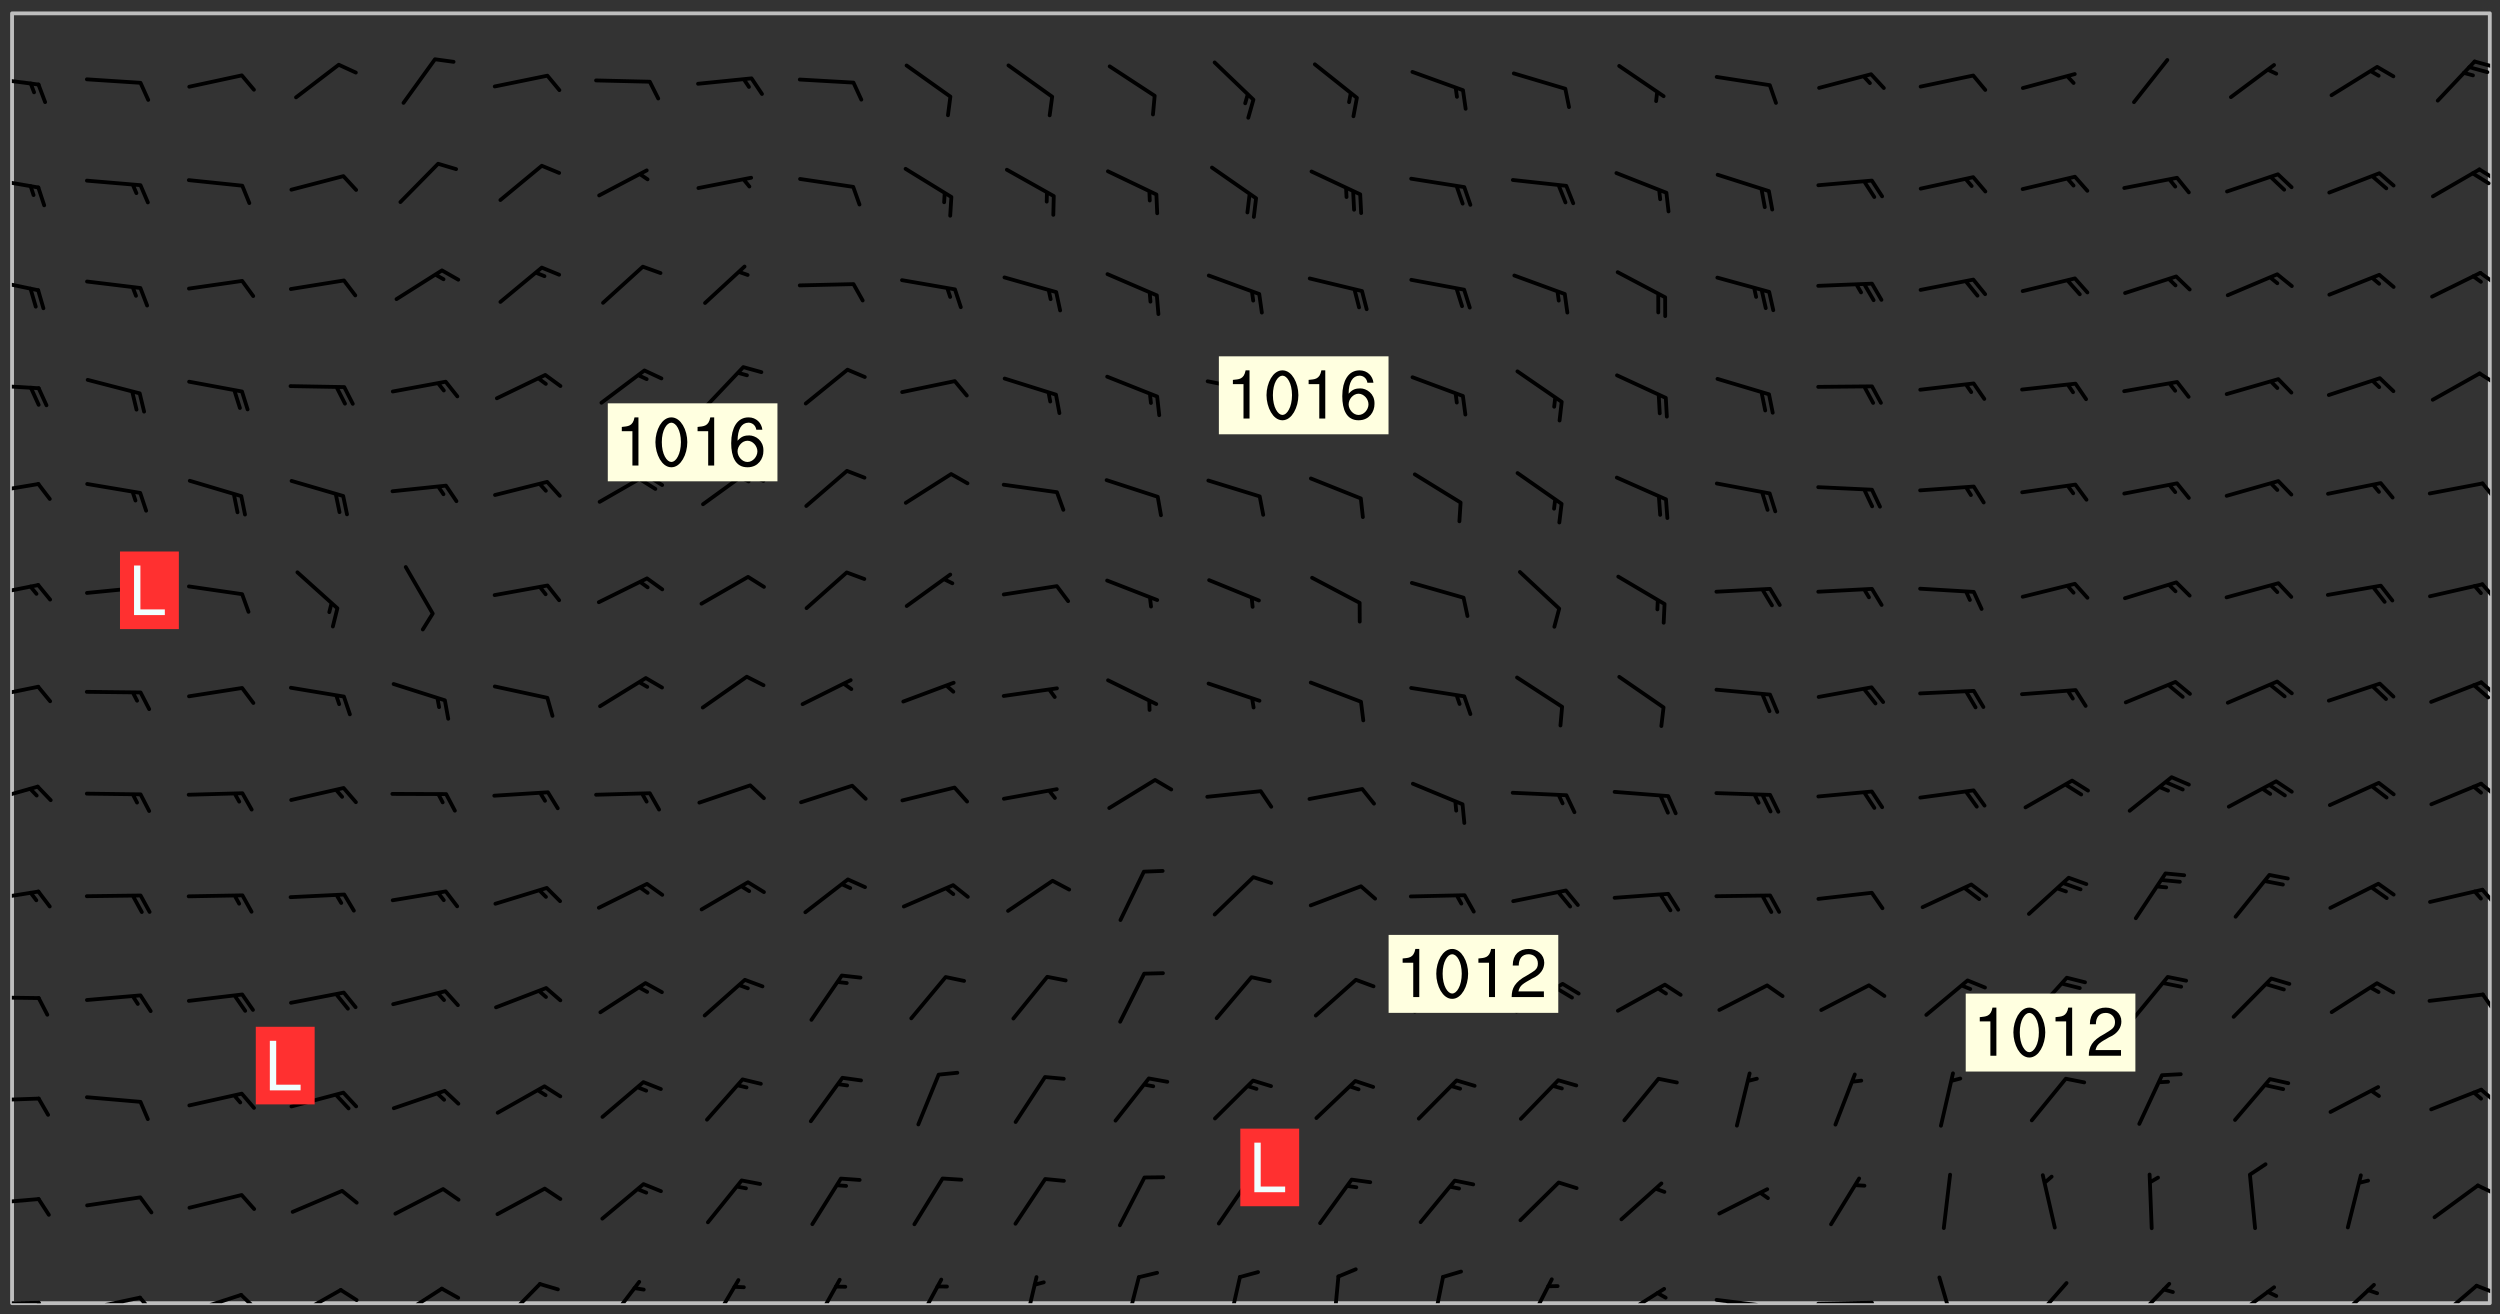 <svg xmlns="http://www.w3.org/2000/svg" role="img" xmlns:xlink="http://www.w3.org/1999/xlink" viewBox="142.45 309.95 326.84 171.84"><rect x="142.45" y="309.95" width="326.84" height="171.84" fill="#333333" stroke="none"/><defs><clipPath id="clip2"><path d="M 144 311.672 L 468 311.672 L 468 480.328 L 144 480.328 Z M 144 311.672"/></clipPath><clipPath id="clip3"><path d="M 144 480 L 148 480 L 148 480.328 L 144 480.328 Z M 144 480"/></clipPath><clipPath id="clip4"><path d="M 147 480 L 149 480 L 149 480.328 L 147 480.328 Z M 147 480"/></clipPath><clipPath id="clip5"><path d="M 153 479 L 161 479 L 161 480.328 L 153 480.328 Z M 153 479"/></clipPath><clipPath id="clip6"><path d="M 160 479 L 163 479 L 163 480.328 L 160 480.328 Z M 160 479"/></clipPath><clipPath id="clip7"><path d="M 167 478 L 175 478 L 175 480.328 L 167 480.328 Z M 167 478"/></clipPath><clipPath id="clip8"><path d="M 173 478 L 176 478 L 176 480.328 L 173 480.328 Z M 173 478"/></clipPath><clipPath id="clip9"><path d="M 180 478 L 188 478 L 188 480.328 L 180 480.328 Z M 180 478"/></clipPath><clipPath id="clip10"><path d="M 186 478 L 190 478 L 190 480.328 L 186 480.328 Z M 186 478"/></clipPath><clipPath id="clip11"><path d="M 194 478 L 201 478 L 201 480.328 L 194 480.328 Z M 194 478"/></clipPath><clipPath id="clip12"><path d="M 207 477 L 214 477 L 214 480.328 L 207 480.328 Z M 207 477"/></clipPath><clipPath id="clip13"><path d="M 221 477 L 227 477 L 227 480.328 L 221 480.328 Z M 221 477"/></clipPath><clipPath id="clip14"><path d="M 235 477 L 240 477 L 240 480.328 L 235 480.328 Z M 235 477"/></clipPath><clipPath id="clip15"><path d="M 248 477 L 253 477 L 253 480.328 L 248 480.328 Z M 248 477"/></clipPath><clipPath id="clip16"><path d="M 261 476 L 266 476 L 266 480.328 L 261 480.328 Z M 261 476"/></clipPath><clipPath id="clip17"><path d="M 276 476 L 279 476 L 279 480.328 L 276 480.328 Z M 276 476"/></clipPath><clipPath id="clip18"><path d="M 289 476 L 292 476 L 292 480.328 L 289 480.328 Z M 289 476"/></clipPath><clipPath id="clip19"><path d="M 302 476 L 305 476 L 305 480.328 L 302 480.328 Z M 302 476"/></clipPath><clipPath id="clip20"><path d="M 316 476 L 318 476 L 318 480.328 L 316 480.328 Z M 316 476"/></clipPath><clipPath id="clip21"><path d="M 329 476 L 332 476 L 332 480.328 L 329 480.328 Z M 329 476"/></clipPath><clipPath id="clip22"><path d="M 341 476 L 346 476 L 346 480.328 L 341 480.328 Z M 341 476"/></clipPath><clipPath id="clip23"><path d="M 353 478 L 361 478 L 361 480.328 L 353 480.328 Z M 353 478"/></clipPath><clipPath id="clip24"><path d="M 366 479 L 375 479 L 375 480.328 L 366 480.328 Z M 366 479"/></clipPath><clipPath id="clip25"><path d="M 372 480 L 374 480 L 374 480.328 L 372 480.328 Z M 372 480"/></clipPath><clipPath id="clip26"><path d="M 379 480 L 388 480 L 388 480.328 L 379 480.328 Z M 379 480"/></clipPath><clipPath id="clip27"><path d="M 395 476 L 399 476 L 399 480.328 L 395 480.328 Z M 395 476"/></clipPath><clipPath id="clip28"><path d="M 407 477 L 413 477 L 413 480.328 L 407 480.328 Z M 407 477"/></clipPath><clipPath id="clip29"><path d="M 420 477 L 427 477 L 427 480.328 L 420 480.328 Z M 420 477"/></clipPath><clipPath id="clip30"><path d="M 433 477 L 441 477 L 441 480.328 L 433 480.328 Z M 433 477"/></clipPath><clipPath id="clip31"><path d="M 447 477 L 454 477 L 454 480.328 L 447 480.328 Z M 447 477"/></clipPath><clipPath id="clip32"><path d="M 460 477 L 467 477 L 467 480.328 L 460 480.328 Z M 460 477"/></clipPath><clipPath id="clip33"><path d="M 465 477 L 468 477 L 468 480 L 465 480 Z M 465 477"/></clipPath><clipPath id="clip34"><path d="M 144 466 L 148 466 L 148 468 L 144 468 Z M 144 466"/></clipPath><clipPath id="clip35"><path d="M 466 464 L 468 464 L 468 467 L 466 467 Z M 466 464"/></clipPath><clipPath id="clip36"><path d="M 144 453 L 148 453 L 148 455 L 144 455 Z M 144 453"/></clipPath><clipPath id="clip37"><path d="M 466 452 L 468 452 L 468 455 L 466 455 Z M 466 452"/></clipPath><clipPath id="clip38"><path d="M 144 440 L 148 440 L 148 441 L 144 441 Z M 144 440"/></clipPath><clipPath id="clip39"><path d="M 466 439 L 468 439 L 468 443 L 466 443 Z M 466 439"/></clipPath><clipPath id="clip40"><path d="M 144 426 L 148 426 L 148 428 L 144 428 Z M 144 426"/></clipPath><clipPath id="clip41"><path d="M 466 426 L 468 426 L 468 429 L 466 429 Z M 466 426"/></clipPath><clipPath id="clip42"><path d="M 144 412 L 148 412 L 148 415 L 144 415 Z M 144 412"/></clipPath><clipPath id="clip43"><path d="M 466 412 L 468 412 L 468 415 L 466 415 Z M 466 412"/></clipPath><clipPath id="clip44"><path d="M 144 399 L 148 399 L 148 402 L 144 402 Z M 144 399"/></clipPath><clipPath id="clip45"><path d="M 466 398 L 468 398 L 468 402 L 466 402 Z M 466 398"/></clipPath><clipPath id="clip46"><path d="M 144 386 L 148 386 L 148 389 L 144 389 Z M 144 386"/></clipPath><clipPath id="clip47"><path d="M 466 386 L 468 386 L 468 389 L 466 389 Z M 466 386"/></clipPath><clipPath id="clip48"><path d="M 144 372 L 148 372 L 148 375 L 144 375 Z M 144 372"/></clipPath><clipPath id="clip49"><path d="M 466 372 L 468 372 L 468 376 L 466 376 Z M 466 372"/></clipPath><clipPath id="clip50"><path d="M 144 360 L 148 360 L 148 361 L 144 361 Z M 144 360"/></clipPath><clipPath id="clip51"><path d="M 466 358 L 468 358 L 468 361 L 466 361 Z M 466 358"/></clipPath><clipPath id="clip52"><path d="M 144 346 L 148 346 L 148 349 L 144 349 Z M 144 346"/></clipPath><clipPath id="clip53"><path d="M 466 345 L 468 345 L 468 348 L 466 348 Z M 466 345"/></clipPath><clipPath id="clip54"><path d="M 144 333 L 148 333 L 148 335 L 144 335 Z M 144 333"/></clipPath><clipPath id="clip55"><path d="M 466 331 L 468 331 L 468 334 L 466 334 Z M 466 331"/></clipPath><clipPath id="clip56"><path d="M 465 332 L 468 332 L 468 335 L 465 335 Z M 465 332"/></clipPath><clipPath id="clip57"><path d="M 144 319 L 148 319 L 148 322 L 144 322 Z M 144 319"/></clipPath><clipPath id="clip58"><path d="M 465 317 L 468 317 L 468 319 L 465 319 Z M 465 317"/></clipPath><g id="surface513" clip-path="url(#clip1)"><path fill="#fff" fill-opacity="0" fill-rule="evenodd" d="M 0 0 L 1000 0 L 1000 1000 L 0 1000 Z M 0 0"/><path fill="#d3d3d3" fill-opacity="0" fill-rule="evenodd" d="M162.152 355.867L161.918 356.16 161.977 356.395 162.094 356.566 162.27 356.801 162.562 357.148 162.676 357.207 162.793 357.035 162.852 356.801 163.027 356.625 163.492 356.449 164.191 356.449 164.426 356.742 164.715 357.559 164.773 357.734 164.949 357.965 165.301 358.199 166 358.898 166.172 359.074 166.406 359.422 166.641 359.832 166.93 360.414 167.34 360.879 167.57 361.113 167.805 361.289 167.922 361.52 168.098 361.812 168.27 362.977 168.27 363.211 168.328 363.5 168.387 363.617 168.504 363.734 168.852 364.145 168.969 364.316 169.145 364.492 169.32 364.727 169.438 364.898 169.609 365.25 169.668 365.484 169.902 365.891 170.137 365.832 169.961 366.008 169.902 366.938 169.32 366.938 169.086 366.824 168.738 366.938 168.621 367.055 168.562 367.348 168.504 367.523 168.387 367.695 167.922 367.988 167.863 368.223 167.805 368.336 167.805 368.98 167.863 369.152 167.863 369.562 167.922 369.621 167.922 370.027 167.98 370.434 168.098 370.609 168.156 370.668 168.387 371.309 168.328 371.602 168.328 372.301 168.27 372.883 168.27 373.117 168.211 373.348 168.156 373.699 168.156 375.621 168.211 375.738 168.637 375.738 168.27 375.855 168.246 376.207 169.137 377.375 170.879 377.914 172.219 378.273 172.219 378.812 172.309 379.621 172.844 380.336 174.363 380.605 175.254 380.52 175.344 381.684 175.879 381.863 177.039 381.684 179.094 380.699 180.254 380.336 182.133 380.16 183.828 379.98 183.648 380.699 182.133 380.785 180.883 380.875 180.078 381.145 179.004 381.953 179.273 382.672 179.809 383.57 179.629 384.195 179.363 385.004 179.629 386.082 180.254 386.98 181.059 387.16 182.309 386.98 182.043 387.703 182.141 388.207 182.195 388.5 182.195 388.672 182.254 388.965 182.254 389.371 182.43 389.488 182.781 389.605 183.188 389.605 183.48 389.43 183.594 389.312 183.652 389.195 183.77 388.965 183.828 388.789 184.18 388.324 184.41 388.148 184.586 388.09 184.762 388.148 184.82 388.324 184.938 389.312 184.992 389.781 185.051 389.953 185.168 390.188 185.344 390.246 186.16 390.305 186.449 390.305 186.566 390.539 186.625 390.945 186.684 391.297 186.684 392.402 186.801 392.695 186.918 393.043 187.207 393.742 187.383 394.094 187.965 394.848 188.316 395.023 188.488 395.082 188.957 395.316 189.598 395.781 189.945 396.016 190.238 396.191 190.531 396.246 190.762 396.309 191.578 396.656 191.871 396.832 191.984 397.004 192.336 397.355 192.453 397.531 192.977 398.172 192.977 398.461 193.035 398.812 193.035 399.16 193.094 399.512 193.152 399.801 193.27 399.859 193.441 399.918 193.617 399.918 194.199 400.152 194.375 400.27 194.551 400.559 194.727 400.793 194.84 401.027 195.133 401.258 195.25 401.375 195.25 401.785 195.309 401.84 195.598 402.074 195.832 402.191 195.891 402.309 196.008 402.48 196.066 402.598 196.297 402.832 196.355 403.008 196.59 403.066 196.707 403.125 196.59 403.238 196.531 403.355 196.531 403.473 196.414 403.766 196.297 404.055 196.297 404.637 196.473 404.754 196.59 404.812 196.648 404.93 196.766 405.047 196.879 405.105 197.055 405.453 197.113 405.805 197.172 406.211 197.172 406.387 197.113 406.562 196.996 407.262 196.996 407.434 197.113 407.609 197.406 407.902 197.812 407.902 197.988 408.02 198.105 408.191 198.223 408.484 198.223 408.719 197.695 408.719 197.465 408.484 197.23 408.484 197.055 408.543 196.996 409.242 197.055 409.59 197.172 409.766 197.348 410.176 197.465 410.406 197.754 410.875 197.93 410.93 198.453 410.93 198.688 410.988 199.445 411.629 199.504 411.922 199.504 412.156 199.562 412.215 199.793 412.562 199.793 412.914 199.676 413.086 199.676 413.379 199.969 413.668 200.262 413.844 200.434 413.902 200.727 414.078 201.02 414.195 201.602 414.602 201.891 414.836 202.184 415.012 202.402 415.172 202.418 415.184 202.648 415.359 203.289 415.883 203.465 416.117 203.582 416.293 203.758 416.469 203.871 416.641 203.871 417.281 203.988 417.457 204.457 417.574 205.039 417.691 205.273 417.75 205.504 417.863 205.797 417.98 205.91 418.039 206.496 418.391 206.785 418.562 206.961 418.625 207.137 418.68 207.312 418.738 208.012 419.09 208.301 419.266 208.535 419.32 208.824 419.496 209.059 419.613 209.699 420.02 209.992 420.137 210.164 420.195 210.398 420.254 210.809 420.312 211.039 420.371 211.273 420.488 211.332 420.66 210.922 420.836 211.391 420.895 211.449 421.188 211.562 421.422 211.738 421.477 211.973 421.535 212.148 421.594 212.555 421.711 213.195 421.945 213.312 422.117 213.371 422.352 213.371 422.527 213.312 422.645 213.254 423.051 213.488 423.285 213.605 423.344 213.953 423.461 214.594 423.691 214.77 423.809 215.059 423.926 215.234 424.102 215.469 424.566 216.051 425.672 216.227 425.848 216.574 426.023 216.75 426.141 217.102 426.258 218.148 426.781 218.383 426.84 218.848 426.953 219.141 427.012 219.605 427.188 220.363 427.77 220.598 428.004 220.945 428.469 221.121 428.645 221.41 428.879 222.227 429.578 222.52 429.754 222.809 430.043 223.102 430.219 223.395 430.508 224.09 431.148 224.266 431.324 224.559 431.559 224.848 431.793 225.316 432.082 225.957 432.664 226.305 432.898 226.539 433.191 226.887 433.539 227.238 434.004 228.172 434.996 228.52 435.402 228.637 435.578 228.871 435.637 228.984 435.754 229.629 435.93 229.859 436.043 230.094 436.102 230.387 436.277 230.617 436.395 231.551 437.094 231.957 437.5 232.191 437.676 232.598 437.852 232.832 437.969 233.648 438.316 233.996 438.551 234.23 438.668 234.523 438.957 234.754 439.074 235.512 439.426 235.863 439.598 236.094 439.656 236.387 439.773 236.621 439.832 237.492 440.008 238.309 440.008 238.777 440.238 238.949 440.297 239.824 440.996 240.289 441.113 240.582 441.172 240.758 441.23 240.988 441.289 241.457 441.348 241.805 441.406 242.156 441.465 242.562 441.523 242.855 441.523 243.027 441.582 243.027 441.812 243.203 441.988 243.496 441.988 243.844 442.047 244.195 442.105 244.895 442.223 245.535 442.223 246 441.988 246.293 441.812 246.465 441.695 246.875 441.523 247.164 441.348 248.098 440.883 248.566 440.59 249.09 440.297 249.555 440.125 250.02 439.949 251.07 439.484 251.359 439.367 251.77 439.25 252.059 439.133 252.586 438.957 254.102 438.258 254.684 437.91 254.973 437.852 255.266 437.793 255.613 437.676 256.488 437.445 256.84 437.328 256.953 437.328 257.188 437.27 258.062 437.035 258.297 436.977 259.109 436.977 259.461 436.918 260.277 436.801 260.449 436.742 260.801 436.688 261.094 436.629 261.324 436.57 262.141 436.395 262.316 436.336 262.664 436.336 262.898 436.277 263.363 436.16 264.121 435.988 264.355 435.93 264.703 435.93 265.113 435.812 265.402 435.754 266.688 435.695 266.977 435.695 267.387 435.637 267.617 435.578 267.793 435.578 268.668 435.461 269.074 435.461 269.484 435.344 269.832 435.344 270.184 435.23 271.055 435.172 272.805 435.172 273.852 435.461 274.262 435.578 274.551 435.695 274.902 435.812 275.191 435.93 276.242 436.102 276.531 436.16 276.824 436.16 277.117 436.219 277.289 436.277 277.699 436.336 277.871 436.395 277.988 436.453 278.105 436.453 278.223 436.512 278.574 436.57 278.688 436.57 279.098 436.637 281.02 437.031 282.945 437.426 284.465 437.875 286.16 438.594 288.305 439.398 289.91 438.68 291.34 437.875 292.5 436.797 293.75 436.348 296.785 435.629 298.66 435.27 300.805 433.922 303.039 432.668 305.539 431.41 307.234 430.961 309.02 430.781 310.18 430.512 310.805 431.051 312.145 430.781 312.859 429.793 313.844 428.449 314.289 428.27 315.094 427.91 316.969 427.371 318.754 426.922 320.004 426.652 321.164 426.562 322.863 426.473 324.824 426.203 326.074 426.113 326.613 426.113 327.238 426.023 328.129 426.023 330.273 425.844 332.684 425.664 335.273 425.574 336.969 425.754 338.578 425.844 340.008 426.203 341.168 426.922 343.043 427.91 344.203 429.438 344.469 430.152 345.098 430.242 345.453 431.141 345.988 431.68 346.523 433.207 347.598 433.566 348.133 433.566 347.328 434.102 347.418 435.809 348.133 438.504 349.023 439.309 349.918 440.297 350.633 441.555 352.418 442.094 353.938 441.914 354.293 443.258 355.902 442.453 356.883 441.914 357.152 442.184 357.469 441.969 357.688 441.824 358.488 442.273 358.938 441.914 359.293 441.914 359.828 441.645 360.367 440.926 360.902 440.656 361.527 439.668 362.688 440.117 363.527 440.488 364.922 441.105 366.617 440.926 368.223 440.926 370.008 441.016 370.188 439.309 370.723 437.965 371.527 438.234 372.02 439.082 372.422 439.488 372.332 440.027 372.332 440.387 373.047 440.836 373.758 440.566 375.188 440.566 375.547 441.555 375.992 442.812 376.707 444.156 377.957 444.785 379.652 445.414 380.367 445.234 380.547 444.695 381.527 444.605 381.977 444.965 382.062 446.223 381.797 446.852 381.262 447.031 381.262 447.57 381.977 448.555 382.242 449.094 383.227 450.082 384.027 451.16 383.762 451.52 383.672 452.418 383.047 454.75 382.691 456.816 382.602 458.609 382.422 459.328 382.332 459.867 382.332 461.305 381.352 463.188 380.992 464.895 380.457 465.793 379.652 466.961 379.387 467.5 381.441 468.754 381.527 469.113 381.172 469.652 381.082 469.473 381.082 470.281 381.172 471.719 380.727 472.434 379.652 472.527 379.387 473.242 379.922 474.141 380.727 474.859 381.887 475.668 383.227 475.938 383.672 476.297 383.316 476.746 381.527 476.656 380.277 476.207 379.562 475.488 378.938 475.398 378.762 478.988 378.574 480.297 467.934 480.297 467.934 311.703 412.664 311.703 412.664 360.785 413.426 360.91 416.715 361.453 418.738 364.289 418.738 367.043 421.09 367.375 423.438 367.707 427.488 367.707 426.109 371.867 424.086 372.574 422.062 373.277 421.52 373.621 418.926 375.238 418.738 375.355 416.715 373.277 415.984 370.535 413.312 368.457 411.938 364.957 411.871 364.875 409.914 362.203 412.664 360.785 412.664 311.703 294.422 311.703 294.422 403.117 294.539 403.148 294.672 403.16 294.746 403.234 294.852 403.281 294.941 403.34 295.027 403.398 295.117 403.457 295.414 403.754 295.473 403.844 295.504 403.961 295.531 404.078 295.547 404.215 295.516 404.332 295.457 404.422 295.398 404.508 295.355 404.613 295.309 404.715 295.281 404.836 295.281 404.98 295.457 405.25 295.605 405.398 295.68 405.484 295.754 405.559 295.797 405.664 295.859 405.754 295.918 405.84 295.961 405.945 296.02 406.035 296.066 406.137 296.109 406.242 296.168 406.328 296.285 406.508 296.359 406.582 296.422 406.668 296.48 406.758 296.523 406.863 296.582 406.953 296.641 407.039 296.703 407.129 296.762 407.219 296.805 407.32 296.922 407.5 296.996 407.574 297.055 407.66 297.129 407.734 297.219 407.793 297.324 407.84 297.473 407.84 297.605 407.824 297.738 407.84 297.84 407.793 297.914 407.719 297.961 407.617 297.945 407.484 297.945 407.336 297.898 407.23 297.871 407.113 297.824 407.012 297.797 406.891 297.754 406.789 297.691 406.699 297.648 406.598 297.605 406.492 297.574 406.375 297.559 406.242 297.547 406.105 297.633 406.047 297.691 405.961 297.812 405.93 297.855 406.035 297.871 406.168 297.871 406.285 297.93 406.387 297.988 406.477 298.078 406.535 298.227 406.684 298.285 406.773 298.328 406.879 298.316 406.98 298.402 407.039 298.508 407.086 298.594 407.145 298.684 407.203 298.758 407.277 298.641 407.305 298.535 407.352 298.449 407.41 298.375 407.484 298.316 407.574 298.254 407.66 298.227 407.781 298.18 407.883 298.137 407.988 298.105 408.105 298.094 408.238 298.078 408.371 298.078 408.52 298.105 408.637 298.152 408.742 298.195 408.844 298.254 408.934 298.328 409.008 298.418 409.066 298.492 409.141 298.582 409.199 298.641 409.289 298.684 409.395 298.73 409.496 298.848 409.527 298.98 409.543 299.129 409.543 299.246 409.512 299.352 409.555 299.395 409.66 299.441 409.762 299.469 409.883 299.5 410 299.527 410.117 299.559 410.238 299.586 410.355 299.691 410.398 299.793 410.445 299.926 410.43 300.074 410.578 300.137 410.664 300.211 410.738 300.281 410.812 300.371 410.875 300.477 410.918 300.578 410.961 300.695 410.992 300.832 411.008 300.949 410.977 301.023 410.902 301.051 410.785 301.039 410.652 301.008 410.531 300.98 410.414 301.023 410.309 301.141 410.309 301.23 410.371 301.348 410.398 301.496 410.398 301.629 410.414 301.777 410.414 301.91 410.43 302.043 410.414 302.191 410.414 302.324 410.398 302.457 410.387 302.594 410.398 302.711 410.371 302.844 410.355 303.035 410.297 302.977 410.473 302.961 410.605 302.934 410.727 302.918 410.859 302.859 410.945 302.727 410.961 302.621 411.008 302.516 411.051 302.398 411.082 302.281 411.109 302.016 411.141 301.867 411.141 301.734 411.156 301.66 411.23 301.719 411.316 301.867 411.465 301.984 411.645 302.059 411.715 302.148 411.777 302.238 411.836 302.324 411.895 302.414 411.953 302.516 411.996 302.621 412.059 302.727 412.102 302.812 412.16 302.918 412.207 303.02 412.25 303.199 412.367 303.258 412.457 303.215 412.559 303.168 412.664 303.184 412.797 303.406 413.02 303.465 413.109 303.508 413.211 303.539 413.332 303.582 413.434 303.598 413.566 303.629 413.684 303.641 413.82 303.672 413.938 303.82 414.086 303.922 414.129 304.027 414.172 304.145 414.203 304.277 414.219 304.414 414.234 304.531 414.234 304.648 414.203 304.738 414.145 304.781 414.039 304.828 413.938 304.871 413.832 304.902 413.715 304.914 413.582 304.914 413.434 304.902 413.301 304.887 413.168 304.855 413.051 304.812 412.945 304.766 412.84 304.723 412.738 304.68 412.633 304.664 412.5 304.68 412.367 304.707 412.25 304.738 412.133 304.766 412.012 304.812 411.91 304.902 411.852 304.988 411.789 305.062 411.715 305.152 411.656 305.375 411.434 305.434 411.348 305.508 411.273 305.625 411.094 305.684 411.008 305.684 410.859 305.609 410.785 305.508 410.738 305.402 410.695 305.301 410.652 305.242 410.562 305.195 410.457 305.168 410.34 305.258 410.281 305.375 410.25 305.477 410.207 305.656 410.09 305.805 409.941 305.816 409.809 305.805 409.703 305.715 409.645 305.582 409.66 305.434 409.66 305.301 409.676 305.168 409.66 305.047 409.629 304.961 409.57 304.887 409.496 304.828 409.406 304.766 409.32 304.648 409.141 304.59 409.055 304.621 408.934 304.707 408.875 304.828 408.844 304.887 408.758 304.887 408.637 304.855 408.52 304.797 408.43 304.738 408.344 304.691 408.238 304.664 408.121 304.648 407.988 304.707 407.898 304.781 407.824 304.871 407.766 304.988 407.586 305.062 407.512 305.121 407.426 305.27 407.277 305.391 407.246 305.523 407.23 305.656 407.246 305.73 407.32 305.773 407.426 305.789 407.559 305.758 407.676 305.641 407.707 305.508 407.719 305.359 407.867 305.316 407.973 305.27 408.074 305.242 408.195 305.211 408.312 305.211 408.461 305.242 408.578 305.285 408.684 305.344 408.773 305.418 408.844 305.492 408.918 305.609 408.949 305.73 408.977 305.848 408.949 305.98 408.934 306.098 408.934 306.188 408.992 306.262 409.066 306.309 409.172 306.367 409.258 306.469 409.305 306.602 409.32 306.707 409.363 306.793 409.422 306.781 409.527 306.707 409.602 306.527 409.719 306.469 409.809 306.379 409.867 306.309 409.941 306.234 410.016 306.172 410.105 306.145 410.223 306.129 410.355 306.145 410.488 306.129 410.621 306.129 410.77 306.145 410.902 306.172 411.02 306.203 411.141 306.277 411.215 306.367 411.273 306.453 411.332 306.543 411.391 306.66 411.422 306.66 411.508 306.559 411.555 306.469 411.613 306.203 411.645 306.086 411.672 305.938 411.672 305.832 411.715 305.73 411.762 305.672 411.852 305.609 412.086 305.598 412.219 305.566 412.34 305.551 412.473 305.551 412.766 305.539 412.898 305.551 413.035 305.566 413.168 305.699 413.184 305.832 413.195 305.953 413.227 306.039 413.285 306.113 413.359 306.16 413.465 306.203 413.566 306.219 413.699 306.219 414.145 306.203 414.277 306.203 414.723 306.234 414.988 306.262 415.105 306.277 415.238 306.309 415.355 306.395 415.566 306.426 415.832 306.426 415.98 306.395 416.098 306.367 416.215 306.336 416.336 306.309 416.453 306.277 416.57 306.246 416.691 306.234 416.824 306.219 416.957 306.309 417.016 306.426 416.984 306.527 417 306.574 417.105 306.543 417.371 306.543 417.812 306.5 417.918 306.453 418.023 306.41 418.125 306.367 418.23 306.309 418.316 306.277 418.438 306.234 418.555 306.203 418.672 306.188 418.805 306.203 418.938 306.262 419.027 306.367 419.074 306.453 419.133 306.512 419.219 306.5 419.355 306.469 419.473 306.426 419.574 306.426 420.02 306.41 420.152 306.41 420.301 306.379 420.418 306.336 420.523 306.309 420.641 306.262 420.746 306.219 420.848 306.188 420.969 306.16 421.086 306.129 421.219 306.098 421.336 306.07 421.453 306.027 421.559 305.996 421.676 305.965 421.797 305.953 421.93 305.938 422.062 305.938 422.359 305.965 422.477 305.965 422.625 306.012 423.023 306.039 423.141 306.098 423.23 306.219 423.262 306.367 423.262 306.5 423.246 306.559 423.336 306.559 423.453 306.5 423.543 306.41 423.602 306.309 423.645 306.203 423.691 306.113 423.75 306.027 423.809 305.891 423.824 305.773 423.793 305.641 423.777 305.539 423.824 305.477 423.91 305.465 424.047 305.449 424.18 305.418 424.297 305.391 424.414 305.375 424.547 305.344 424.668 305.344 424.965 305.359 425.098 305.391 425.215 305.391 425.363 305.402 425.496 305.402 425.645 305.375 425.762 305.328 425.863 305.301 425.984 305.27 426.102 305.211 426.191 305.137 426.266 305.035 426.309 304.93 426.355 304.812 426.383 304.691 426.414 304.59 426.367 304.648 426.281 304.754 426.234 304.781 426.117 304.812 426 304.84 425.879 304.871 425.762 304.871 425.613 304.887 425.48 304.855 425.363 304.812 425.258 304.707 425.273 304.633 425.348 304.531 425.391 304.441 425.453 304.367 425.527 304.324 425.629 304.309 425.762 304.277 425.879 304.25 426 304.219 426.117 304.191 426.234 304.16 426.355 304.133 426.473 304.102 426.59 304.059 426.695 303.969 426.754 303.879 426.754 303.762 426.723 303.73 426.637 303.746 426.5 303.715 426.383 303.715 426.234 303.703 426.102 303.703 425.953 303.641 425.719 303.613 425.598 303.57 425.496 303.523 425.391 303.465 425.305 303.406 425.215 303.363 425.109 303.301 425.023 303.152 424.875 303.082 424.801 302.977 424.754 302.871 424.711 302.77 424.668 302.473 424.371 302.383 424.297 302.297 424.238 302.191 424.195 302.102 424.133 302.016 424.074 301.91 424.031 301.82 423.973 301.734 423.91 301.66 423.84 301.555 423.793 301.469 423.734 301.363 423.691 301.273 423.629 301.172 423.586 301.066 423.543 300.98 423.484 300.875 423.438 300.77 423.395 300.668 423.348 300.578 423.289 300.477 423.246 300.371 423.203 300.281 423.141 300.164 423.113 300.031 423.098 299.898 423.113 299.75 423.113 299.617 423.129 299.5 423.098 299.41 423.039 299.336 422.965 299.246 422.906 299.145 422.859 298.996 422.859 298.875 422.832 298.773 422.789 298.699 422.715 298.582 422.535 298.492 422.477 298.391 422.434 298.301 422.371 298.195 422.328 298.105 422.27 298.02 422.211 297.914 422.164 297.855 422.078 297.797 421.988 297.754 421.883 297.707 421.781 297.633 421.707 297.547 421.648 297.473 421.574 297.383 421.516 297.16 421.293 297.117 421.188 297.086 420.922 297.191 420.879 297.336 420.879 297.441 420.922 297.516 420.996 297.605 421.055 297.691 421.113 297.797 421.16 297.887 421.219 298.035 421.367 298.105 421.441 298.254 421.59 298.316 421.676 298.391 421.75 298.477 421.809 298.551 421.883 298.641 421.945 298.73 422.004 298.816 422.062 299.086 422.238 299.188 422.285 299.293 422.328 299.395 422.371 299.441 422.297 299.5 422.211 299.574 422.137 299.645 422.062 299.75 422.105 299.824 422.18 299.883 422.27 299.926 422.371 299.973 422.477 300.016 422.582 300.137 422.609 300.254 422.582 300.328 422.492 300.371 422.387 300.43 422.297 300.504 422.223 300.609 422.18 300.727 422.152 300.859 422.164 300.949 422.223 301.098 422.371 301.156 422.461 301.199 422.566 301.246 422.668 301.289 422.773 301.332 422.875 301.438 422.922 301.543 422.965 301.676 422.98 301.762 422.922 301.82 422.832 301.895 422.758 302 422.715 302.117 422.742 302.223 422.789 302.324 422.832 302.43 422.875 302.531 422.922 302.711 423.039 302.711 423.156 302.695 423.289 302.711 423.422 302.727 423.559 302.785 423.645 302.887 423.691 303.008 423.719 303.125 423.75 303.273 423.75 303.391 423.719 303.449 423.629 303.629 423.512 303.688 423.422 303.762 423.348 303.82 423.262 303.938 423.082 304.117 422.965 304.234 422.996 304.324 423.055 304.367 423.129 304.352 423.262 304.352 423.379 304.441 423.438 304.59 423.438 304.723 423.422 304.855 423.41 305.121 423.379 305.227 423.336 305.344 423.305 305.465 423.277 305.539 423.203 305.609 423.129 305.672 423.039 305.656 422.934 305.609 422.832 305.508 422.789 305.402 422.773 305.285 422.801 305.02 422.832 304.871 422.832 304.797 422.758 304.707 422.699 304.59 422.668 304.473 422.641 304.34 422.625 304.191 422.625 304.059 422.641 303.762 422.641 303.656 422.594 303.508 422.445 303.465 422.344 303.406 422.254 303.629 422.031 303.715 421.973 303.82 421.93 303.938 421.898 304.07 421.883 304.203 421.898 304.34 421.914 304.441 421.957 304.574 421.945 304.664 421.883 304.766 421.84 304.828 421.75 304.781 421.648 304.691 421.59 304.574 421.559 304.473 421.516 304.414 421.426 304.352 421.336 304.352 421.219 304.367 421.086 304.473 421.039 304.547 420.969 304.547 420.848 304.457 420.789 304.426 420.672 304.516 420.613 304.59 420.539 304.633 420.434 304.691 420.344 304.738 420.242 304.754 420.109 304.754 419.961 304.707 419.855 304.664 419.754 304.574 419.695 304.441 419.68 304.34 419.637 304.203 419.621 304.086 419.59 303.641 419.59 303.508 419.574 303.375 419.562 303.242 419.547 303.125 419.516 302.977 419.516 302.844 419.5 302.711 419.488 302.445 419.457 302.324 419.414 302.238 419.355 302.164 419.281 302.164 419.133 302.176 419 302.281 418.953 302.383 418.91 302.516 418.895 302.668 418.895 302.801 418.879 303.094 418.879 303.215 418.91 303.316 418.953 303.406 419.012 303.641 419.074 303.762 419.027 303.852 418.969 303.953 418.926 304.086 418.91 304.191 418.953 304.293 419 304.426 419.012 304.547 418.984 304.691 418.984 304.812 418.953 304.93 418.926 305.035 418.879 305.109 418.805 305.195 418.746 305.344 418.598 305.402 418.512 305.449 418.406 305.477 418.289 305.492 418.184 305.391 418.141 305.301 418.082 305.184 418.051 305.078 418.008 304.988 417.945 304.914 417.859 304.84 417.785 304.738 417.742 304.633 417.695 304.531 417.652 304.473 417.562 304.426 417.461 304.34 417.25 304.277 417.164 304.219 417.074 304.145 417 304.059 416.941 303.789 416.941 303.672 416.973 303.582 417.031 303.48 417.074 303.348 417.09 303.242 417.074 303.215 416.957 303.152 416.867 303.035 416.836 302.934 416.793 302.785 416.645 302.754 416.527 302.738 416.422 302.812 416.348 302.992 416.23 303.109 416.203 303.227 416.172 303.363 416.188 303.465 416.23 303.57 416.273 303.672 416.32 303.777 416.363 303.895 416.395 304.027 416.41 304.145 416.438 304.277 416.453 304.383 416.438 304.473 416.379 304.398 416.305 304.293 416.262 304.219 416.188 304.145 416.098 303.996 415.949 303.91 415.891 303.82 415.832 303.746 415.758 303.656 415.699 303.555 415.652 303.434 415.625 303.332 415.578 303.227 415.535 303.109 415.504 303.008 415.461 302.887 415.43 302.738 415.43 302.621 415.461 302.516 415.504 302.43 415.566 302.25 415.684 302.164 415.742 302.074 415.801 301.969 415.848 301.883 415.906 301.777 415.949 301.676 415.992 301.57 416.039 301.496 416.113 301.438 416.203 301.379 416.289 301.332 416.395 301.273 416.48 301.199 416.555 301.066 416.543 300.949 416.512 300.832 416.512 300.758 416.586 300.668 416.645 300.594 416.719 300.504 416.777 300.418 416.836 300.312 416.883 300.211 416.926 300.074 416.941 299.973 416.898 299.824 416.75 299.719 416.703 299.633 416.703 299.527 416.75 299.426 416.793 299.305 416.824 299.188 416.793 299.113 416.719 299.113 416.602 299.145 416.48 299.219 416.41 299.277 416.32 299.352 416.246 299.469 416.215 299.574 416.172 299.867 416.172 300 416.156 300.137 416.141 300.238 416.098 300.328 416.039 300.43 415.992 300.52 415.934 300.652 415.922 300.742 415.98 300.875 415.992 300.965 415.934 301.051 415.875 301.156 415.832 301.246 415.773 301.332 415.711 301.422 415.652 301.57 415.504 301.629 415.418 301.688 415.328 301.793 415.285 301.926 415.27 302.043 415.297 302.164 415.328 302.223 415.27 302.281 415.18 302.312 414.914 302.34 414.797 302.445 414.809 302.578 414.824 302.68 414.781 302.77 414.723 302.828 414.633 302.902 414.559 302.961 414.469 303.008 414.367 303.02 414.234 303.008 414.102 302.961 413.996 302.812 413.848 302.754 413.758 302.695 413.672 302.652 413.566 302.652 413.121 302.668 412.988 302.668 412.84 302.68 412.707 302.621 412.648 302.531 412.707 302.43 412.664 302.25 412.547 302.164 412.488 302.102 412.398 302.043 412.309 301.969 412.234 301.883 412.176 301.762 412.207 301.66 412.219 301.555 412.266 301.469 412.324 301.363 412.367 301.215 412.516 301.125 412.574 301.039 412.633 300.949 412.695 300.844 412.738 300.711 412.754 300.711 412.633 300.816 412.59 300.934 412.559 301.008 412.488 301.051 412.383 301.051 412.234 301.023 412.117 300.875 411.969 300.742 411.953 300.594 411.953 300.477 411.984 300.371 412.027 300.27 412.07 300.18 412.133 300.062 412.16 299.988 412.086 300 411.953 299.957 411.852 299.914 411.746 299.824 411.688 299.707 411.715 299.586 411.746 299.469 411.777 299.367 411.82 299.246 411.852 299.145 411.895 299.039 411.938 298.949 411.996 298.848 412.012 298.848 411.895 298.863 411.762 298.805 411.672 298.73 411.715 298.582 411.863 298.523 411.953 298.449 412.027 298.402 412.133 298.359 412.234 298.285 412.309 298.227 412.398 298.152 412.473 298.094 412.559 298.02 412.633 297.93 412.695 297.855 412.766 297.781 412.84 297.68 412.855 297.547 412.871 297.441 412.828 297.441 412.707 297.59 412.559 297.633 412.457 297.691 412.367 297.738 412.266 297.781 412.16 297.84 412.07 297.871 411.953 297.914 411.852 297.945 411.73 297.973 411.613 298.02 411.508 298.062 411.406 298.105 411.301 298.18 411.23 298.27 411.168 298.359 411.109 298.461 411.066 298.758 411.066 299.023 411.035 299.129 410.992 299.055 410.918 298.938 410.887 298.832 410.844 298.742 410.785 298.641 410.738 298.551 410.68 298.449 410.637 298.344 410.594 298.254 410.531 298.168 410.473 298.062 410.43 297.961 410.387 297.84 410.355 297.723 410.324 297.621 410.281 297.5 410.25 297.398 410.207 297.309 410.148 297.266 410.043 297.25 409.91 297.352 409.867 297.484 409.852 297.621 409.867 297.754 409.852 297.855 409.809 297.914 409.719 297.93 409.613 297.84 409.555 297.766 409.48 297.664 409.438 297.574 409.379 297.426 409.23 297.383 409.125 297.367 408.992 297.367 408.699 297.309 408.609 297.219 408.551 297.145 408.477 297.102 408.371 297.07 408.254 297.012 408.164 296.938 408.09 296.82 408.062 296.746 407.988 296.656 407.93 296.566 407.867 296.48 407.809 296.406 407.734 296.348 407.648 296.301 407.543 296.215 407.484 296.066 407.336 295.871 407.277 295.738 407.293 295.637 407.336 295.562 407.41 295.516 407.512 295.473 407.617 295.414 407.707 295.355 407.793 295.059 408.09 294.969 408.148 294.883 408.148 294.82 408.062 294.777 407.957 294.809 407.84 294.867 407.75 294.895 407.633 294.883 407.5 294.793 407.438 294.688 407.484 294.57 407.512 294.453 407.543 294.184 407.719 294.082 407.766 293.965 407.793 293.859 407.84 293.77 407.898 293.668 407.941 293.609 407.855 293.562 407.75 293.578 407.617 293.625 407.512 293.695 407.438 293.77 407.367 293.828 407.277 293.828 407.129 293.785 407.023 293.547 407.023 293.445 407.07 293.414 407.188 293.387 407.305 293.355 407.426 293.281 407.469 293.148 407.484 293.074 407.438 293.031 407.336 292.988 407.23 292.941 407.129 292.898 407.023 292.777 407.055 292.676 407.098 292.543 407.113 292.426 407.145 292.32 407.188 292.23 407.246 292.129 407.293 292.008 407.32 291.875 407.336 291.773 407.293 291.715 407.203 291.668 407.098 291.625 406.996 291.582 406.891 291.582 406.773 291.641 406.684 291.727 406.625 291.906 406.508 292.008 406.461 292.113 406.418 292.219 406.359 292.32 406.316 292.41 406.254 292.512 406.211 292.617 406.152 292.719 406.105 292.809 406.047 292.914 406.004 293.016 405.961 293.105 405.898 293.207 405.855 293.344 405.84 293.461 405.871 293.562 405.914 293.684 405.945 293.785 405.988 293.891 406.035 293.992 406.078 294.098 406.121 294.199 406.168 294.305 406.211 294.406 406.254 294.512 406.301 294.598 406.359 294.703 406.402 294.82 406.434 294.926 406.477 295.027 406.523 295.117 406.582 295.223 406.625 295.324 406.668 295.43 406.715 295.547 406.742 295.648 406.789 295.77 406.816 295.918 406.816 296.004 406.758 296.02 406.656 296.078 406.566 296.051 406.449 295.977 406.375 295.859 406.195 295.785 406.121 295.695 406.047 295.516 405.93 295.43 405.871 295.324 405.828 295.223 405.781 294.953 405.605 294.895 405.516 294.82 405.441 294.762 405.352 294.719 405.25 294.688 405.133 294.672 404.996 294.672 404.434 294.66 404.301 294.645 404.168 294.613 404.051 294.598 403.918 294.586 403.785 294.555 403.664 294.332 403.441 294.273 403.355 294.258 403.25 294.289 403.133 294.422 403.117 294.422 311.703 172.992 311.703 172.992 313.156 172.934 313.391 172.582 314.441 172.41 314.965 172.293 315.312 172.117 315.723 172 315.895 171.766 316.188 171.535 316.246 171.184 316.246 171.066 316.305 170.836 316.711 170.836 317.004 170.953 317.18 171.184 317.41 171.301 317.645 171.941 318.402 172.234 318.867 172.41 319.102 172.641 319.453 172.875 319.801 173.516 320.617 173.691 321.082 173.863 321.492 173.98 322.188 174.156 322.656 174.273 324.055 174.332 324.52 174.332 325.395 174.449 326.441 174.449 331.223 174.391 331.688 174.039 332.969 173.863 333.492 173.75 333.902 173.398 334.832 172.934 336 172.699 336.582 172.582 336.758 172.41 337.105 172.234 337.512 171.883 338.328 171.824 338.621 171.711 338.914 171.594 339.203 171.535 339.379 171.418 340.254 171.359 340.66 171.301 340.777 171.242 340.953 171.184 341.125 170.953 341.652 170.836 341.824 170.836 342.059 170.719 342.293 170.66 342.465 170.484 343.051 170.484 343.34 170.426 343.516 170.426 343.809 170.367 343.922 170.309 344.449 170.309 344.621 170.254 344.855 170.254 347.477 170.078 348.293 169.961 348.469 169.785 348.703 169.668 348.875 169.555 349.109 168.969 350.043 168.738 350.332 168.445 350.797 168.27 351.031 167.98 351.383 167.629 352.082 167.516 352.312 167.34 352.723 167.164 352.953 166.758 353.48 165.941 354.18 165.648 354.352 165.359 354.586 165.184 354.703 165.008 354.879 164.484 355.285 163.957 355.461 163.785 355.637 163.551 355.691 162.91 355.867 162.152 355.867M174.363 386.891L173.289 387.34 173.648 388.234 174.898 387.52 175.344 386.98 174.363 386.891"/><path fill="#d3d3d3" fill-opacity="0" fill-rule="evenodd" d="M201.508 416.598L200.613 416.598 201.062 417.227 202.043 417.586 202.848 417.496 203.293 416.508 203.117 416.598 202.402 416.242 201.508 416.598M356.129 475.668L356.07 475.145 356.07 474.852 356.184 474.559 356.242 474.328 356.711 473.859 356.824 473.859 356.941 473.746 357.059 473.688 357.234 473.688 357.469 473.629 357.816 473.629 358.051 473.688 358.168 473.746 358.398 473.918 358.457 474.094 358.574 474.676 358.574 474.969 358.457 475.145 358.285 475.434 358.109 475.609 357.582 476.133 357.352 476.367 357.234 476.426 357.059 476.426 356.941 476.367 356.535 476.074 356.359 475.957 356.242 475.898 356.184 475.785 356.129 475.668M362.77 464.711L362.711 464.539 362.711 463.43 362.77 463.258 362.945 463.199 363.117 463.141 363.293 463.141 363.527 463.082 363.645 463.141 363.703 463.84 363.645 464.012 363.527 464.188 363.41 464.246 363.176 464.77 363.062 464.828 362.828 464.828 362.77 464.711M372.383 450.32L372.266 450.145 372.266 449.445 372.559 448.57 372.676 448.398 372.852 448.047 372.965 447.816 373.082 447.523 373.434 446.766 373.551 446.535 373.723 446.301 373.898 446.301 374.016 446.242 374.656 446.242 374.773 446.301 375.008 446.535 375.18 446.648 375.531 446.941 375.648 447.059 375.762 447.234 375.762 447.348 375.879 447.406 375.996 447.523 375.996 448.223 375.938 448.398 375.938 448.629 375.879 448.805 375.531 449.855 375.414 450.086 375.297 450.32 375.18 450.379 374.949 450.613 374.309 450.902 373.434 450.902 373.023 450.785 372.383 450.32"/><path fill="none" stroke="#bebebe" stroke-linecap="round" stroke-linejoin="round" stroke-miterlimit="10" stroke-width=".5" d="M 431.957 354.305 L 108.027 354.305 L 108.027 185.68 L 431.957 185.68 L 431.957 354.305" transform="matrix(1 0 0 -1 36 666)"/><g clip-path="url(#clip2)"><path fill="#fff" fill-opacity="0" fill-rule="evenodd" d="M 144 311.672 L 144 480.328 L 468 480.328 L 468 311.672 L 144 311.672"/></g><g clip-path="url(#clip3)"><path fill="none" stroke="#000" stroke-linecap="round" stroke-linejoin="round" stroke-miterlimit="10" stroke-width=".5" d="M 111.512 185.727 L 104.488 185.617" transform="matrix(1 0 0 -1 36 666)"/></g><g clip-path="url(#clip4)"><path fill="none" stroke="#000" stroke-linecap="round" stroke-linejoin="round" stroke-miterlimit="10" stroke-width=".5" d="M 111.512 185.727 L 112.699 183.578" transform="matrix(1 0 0 -1 36 666)"/></g><g clip-path="url(#clip5)"><path fill="none" stroke="#000" stroke-linecap="round" stroke-linejoin="round" stroke-miterlimit="10" stroke-width=".5" d="M 124.75 186.402 L 117.879 184.941" transform="matrix(1 0 0 -1 36 666)"/></g><g clip-path="url(#clip6)"><path fill="none" stroke="#000" stroke-linecap="round" stroke-linejoin="round" stroke-miterlimit="10" stroke-width=".5" d="M 124.75 186.402 L 126.328 184.523" transform="matrix(1 0 0 -1 36 666)"/></g><g clip-path="url(#clip7)"><path fill="none" stroke="#000" stroke-linecap="round" stroke-linejoin="round" stroke-miterlimit="10" stroke-width=".5" d="M 137.973 186.758 L 131.289 184.586" transform="matrix(1 0 0 -1 36 666)"/></g><g clip-path="url(#clip8)"><path fill="none" stroke="#000" stroke-linecap="round" stroke-linejoin="round" stroke-miterlimit="10" stroke-width=".5" d="M 137.973 186.758 L 139.738 185.051" transform="matrix(1 0 0 -1 36 666)"/></g><g clip-path="url(#clip9)"><path fill="none" stroke="#000" stroke-linecap="round" stroke-linejoin="round" stroke-miterlimit="10" stroke-width=".5" d="M 151.004 187.402 L 144.887 183.941" transform="matrix(1 0 0 -1 36 666)"/></g><g clip-path="url(#clip10)"><path fill="none" stroke="#000" stroke-linecap="round" stroke-linejoin="round" stroke-miterlimit="10" stroke-width=".5" d="M 151.004 187.402 L 153.074 186.082" transform="matrix(1 0 0 -1 36 666)"/></g><g clip-path="url(#clip11)"><path fill="none" stroke="#000" stroke-linecap="round" stroke-linejoin="round" stroke-miterlimit="10" stroke-width=".5" d="M 164.215 187.574 L 158.305 183.77" transform="matrix(1 0 0 -1 36 666)"/></g><path fill="none" stroke="#000" stroke-linecap="round" stroke-linejoin="round" stroke-miterlimit="10" stroke-width=".5" d="M 164.215 187.574 L 166.355 186.375" transform="matrix(1 0 0 -1 36 666)"/><g clip-path="url(#clip12)"><path fill="none" stroke="#000" stroke-linecap="round" stroke-linejoin="round" stroke-miterlimit="10" stroke-width=".5" d="M 177.035 188.18 L 172.117 183.164" transform="matrix(1 0 0 -1 36 666)"/></g><path fill="none" stroke="#000" stroke-linecap="round" stroke-linejoin="round" stroke-miterlimit="10" stroke-width=".5" d="M 177.035 188.18 L 179.387 187.484" transform="matrix(1 0 0 -1 36 666)"/><g clip-path="url(#clip13)"><path fill="none" stroke="#000" stroke-linecap="round" stroke-linejoin="round" stroke-miterlimit="10" stroke-width=".5" d="M 190.02 188.465 L 185.762 182.875" transform="matrix(1 0 0 -1 36 666)"/></g><path fill="none" stroke="#000" stroke-linecap="round" stroke-linejoin="round" stroke-miterlimit="10" stroke-width=".5" d="M 189.398 187.652 L 190.609 187.453" transform="matrix(1 0 0 -1 36 666)"/><g clip-path="url(#clip14)"><path fill="none" stroke="#000" stroke-linecap="round" stroke-linejoin="round" stroke-miterlimit="10" stroke-width=".5" d="M 202.988 188.699 L 199.422 182.645" transform="matrix(1 0 0 -1 36 666)"/></g><path fill="none" stroke="#000" stroke-linecap="round" stroke-linejoin="round" stroke-miterlimit="10" stroke-width=".5" d="M 202.473 187.816 L 203.695 187.762" transform="matrix(1 0 0 -1 36 666)"/><g clip-path="url(#clip15)"><path fill="none" stroke="#000" stroke-linecap="round" stroke-linejoin="round" stroke-miterlimit="10" stroke-width=".5" d="M 216.23 188.742 L 212.812 182.602" transform="matrix(1 0 0 -1 36 666)"/></g><path fill="none" stroke="#000" stroke-linecap="round" stroke-linejoin="round" stroke-miterlimit="10" stroke-width=".5" d="M 215.73 187.848 L 216.957 187.824" transform="matrix(1 0 0 -1 36 666)"/><g clip-path="url(#clip16)"><path fill="none" stroke="#000" stroke-linecap="round" stroke-linejoin="round" stroke-miterlimit="10" stroke-width=".5" d="M 229.508 188.762 L 226.164 182.582" transform="matrix(1 0 0 -1 36 666)"/></g><path fill="none" stroke="#000" stroke-linecap="round" stroke-linejoin="round" stroke-miterlimit="10" stroke-width=".5" d="M 229.023 187.863 L 230.25 187.852" transform="matrix(1 0 0 -1 36 666)"/><g clip-path="url(#clip17)"><path fill="none" stroke="#000" stroke-linecap="round" stroke-linejoin="round" stroke-miterlimit="10" stroke-width=".5" d="M 241.961 189.09 L 240.34 182.254" transform="matrix(1 0 0 -1 36 666)"/></g><path fill="none" stroke="#000" stroke-linecap="round" stroke-linejoin="round" stroke-miterlimit="10" stroke-width=".5" d="M 241.727 188.094 L 242.91 188.406" transform="matrix(1 0 0 -1 36 666)"/><g clip-path="url(#clip18)"><path fill="none" stroke="#000" stroke-linecap="round" stroke-linejoin="round" stroke-miterlimit="10" stroke-width=".5" d="M 255.34 189.074 L 253.594 182.27" transform="matrix(1 0 0 -1 36 666)"/></g><path fill="none" stroke="#000" stroke-linecap="round" stroke-linejoin="round" stroke-miterlimit="10" stroke-width=".5" d="M 255.34 189.074 L 257.723 189.652" transform="matrix(1 0 0 -1 36 666)"/><g clip-path="url(#clip19)"><path fill="none" stroke="#000" stroke-linecap="round" stroke-linejoin="round" stroke-miterlimit="10" stroke-width=".5" d="M 268.555 189.098 L 267.004 182.246" transform="matrix(1 0 0 -1 36 666)"/></g><path fill="none" stroke="#000" stroke-linecap="round" stroke-linejoin="round" stroke-miterlimit="10" stroke-width=".5" d="M 268.555 189.098 L 270.922 189.742" transform="matrix(1 0 0 -1 36 666)"/><g clip-path="url(#clip20)"><path fill="none" stroke="#000" stroke-linecap="round" stroke-linejoin="round" stroke-miterlimit="10" stroke-width=".5" d="M 281.43 189.168 L 280.766 182.172" transform="matrix(1 0 0 -1 36 666)"/></g><path fill="none" stroke="#000" stroke-linecap="round" stroke-linejoin="round" stroke-miterlimit="10" stroke-width=".5" d="M 281.43 189.168 L 283.695 190.109" transform="matrix(1 0 0 -1 36 666)"/><g clip-path="url(#clip21)"><path fill="none" stroke="#000" stroke-linecap="round" stroke-linejoin="round" stroke-miterlimit="10" stroke-width=".5" d="M 295.109 189.113 L 293.711 182.227" transform="matrix(1 0 0 -1 36 666)"/></g><path fill="none" stroke="#000" stroke-linecap="round" stroke-linejoin="round" stroke-miterlimit="10" stroke-width=".5" d="M 295.109 189.113 L 297.461 189.812" transform="matrix(1 0 0 -1 36 666)"/><g clip-path="url(#clip22)"><path fill="none" stroke="#000" stroke-linecap="round" stroke-linejoin="round" stroke-miterlimit="10" stroke-width=".5" d="M 309.324 188.801 L 306.125 182.543" transform="matrix(1 0 0 -1 36 666)"/></g><path fill="none" stroke="#000" stroke-linecap="round" stroke-linejoin="round" stroke-miterlimit="10" stroke-width=".5" d="M 308.859 187.891 L 310.086 187.91" transform="matrix(1 0 0 -1 36 666)"/><g clip-path="url(#clip23)"><path fill="none" stroke="#000" stroke-linecap="round" stroke-linejoin="round" stroke-miterlimit="10" stroke-width=".5" d="M 324.012 187.547 L 318.07 183.793" transform="matrix(1 0 0 -1 36 666)"/></g><path fill="none" stroke="#000" stroke-linecap="round" stroke-linejoin="round" stroke-miterlimit="10" stroke-width=".5" d="M 323.148 187 L 324.211 186.395" transform="matrix(1 0 0 -1 36 666)"/><g clip-path="url(#clip24)"><path fill="none" stroke="#000" stroke-linecap="round" stroke-linejoin="round" stroke-miterlimit="10" stroke-width=".5" d="M 337.844 185.234 L 330.871 186.109" transform="matrix(1 0 0 -1 36 666)"/></g><g clip-path="url(#clip25)"><path fill="none" stroke="#000" stroke-linecap="round" stroke-linejoin="round" stroke-miterlimit="10" stroke-width=".5" d="M 336.828 185.359 L 337.266 184.215" transform="matrix(1 0 0 -1 36 666)"/></g><g clip-path="url(#clip26)"><path fill="none" stroke="#000" stroke-linecap="round" stroke-linejoin="round" stroke-miterlimit="10" stroke-width=".5" d="M 351.184 185.738 L 344.16 185.605" transform="matrix(1 0 0 -1 36 666)"/></g><g clip-path="url(#clip27)"><path fill="none" stroke="#000" stroke-linecap="round" stroke-linejoin="round" stroke-miterlimit="10" stroke-width=".5" d="M 359.996 189.043 L 361.977 182.301" transform="matrix(1 0 0 -1 36 666)"/></g><g clip-path="url(#clip28)"><path fill="none" stroke="#000" stroke-linecap="round" stroke-linejoin="round" stroke-miterlimit="10" stroke-width=".5" d="M 376.621 188.309 L 371.98 183.031" transform="matrix(1 0 0 -1 36 666)"/></g><g clip-path="url(#clip29)"><path fill="none" stroke="#000" stroke-linecap="round" stroke-linejoin="round" stroke-miterlimit="10" stroke-width=".5" d="M 390.051 188.207 L 385.184 183.137" transform="matrix(1 0 0 -1 36 666)"/></g><path fill="none" stroke="#000" stroke-linecap="round" stroke-linejoin="round" stroke-miterlimit="10" stroke-width=".5" d="M 389.34 187.469 L 390.523 187.133" transform="matrix(1 0 0 -1 36 666)"/><g clip-path="url(#clip30)"><path fill="none" stroke="#000" stroke-linecap="round" stroke-linejoin="round" stroke-miterlimit="10" stroke-width=".5" d="M 403.758 187.758 L 398.102 183.586" transform="matrix(1 0 0 -1 36 666)"/></g><path fill="none" stroke="#000" stroke-linecap="round" stroke-linejoin="round" stroke-miterlimit="10" stroke-width=".5" d="M 402.938 187.148 L 404.043 186.617" transform="matrix(1 0 0 -1 36 666)"/><g clip-path="url(#clip31)"><path fill="none" stroke="#000" stroke-linecap="round" stroke-linejoin="round" stroke-miterlimit="10" stroke-width=".5" d="M 416.812 188.07 L 411.68 183.27" transform="matrix(1 0 0 -1 36 666)"/></g><path fill="none" stroke="#000" stroke-linecap="round" stroke-linejoin="round" stroke-miterlimit="10" stroke-width=".5" d="M 416.066 187.375 L 417.227 186.977" transform="matrix(1 0 0 -1 36 666)"/><g clip-path="url(#clip32)"><path fill="none" stroke="#000" stroke-linecap="round" stroke-linejoin="round" stroke-miterlimit="10" stroke-width=".5" d="M 430.23 187.957 L 424.891 183.387" transform="matrix(1 0 0 -1 36 666)"/></g><g clip-path="url(#clip33)"><path fill="none" stroke="#000" stroke-linecap="round" stroke-linejoin="round" stroke-miterlimit="10" stroke-width=".5" d="M 430.23 187.957 L 432.516 187.059" transform="matrix(1 0 0 -1 36 666)"/></g><g clip-path="url(#clip34)"><path fill="none" stroke="#000" stroke-linecap="round" stroke-linejoin="round" stroke-miterlimit="10" stroke-width=".5" d="M 111.5 199.289 L 104.5 198.684" transform="matrix(1 0 0 -1 36 666)"/></g><path fill="none" stroke="#000" stroke-linecap="round" stroke-linejoin="round" stroke-miterlimit="10" stroke-width=".5" d="M111.5 199.289L112.836 197.23M124.789 199.512L117.84 198.461M124.789 199.512L126.25 197.539M138.043 199.82L131.219 198.152M138.043 199.82L139.676 197.988M151.18 200.359L144.711 197.613M151.18 200.359L153.086 198.816M164.383 200.598L158.137 197.375M164.383 200.598L166.398 199.203M177.668 200.656L171.484 197.316M177.668 200.656L179.711 199.297M190.582 201.242L185.195 196.73M190.582 201.242L192.859 200.32M189.801 200.586L190.938 200.125M203.41 201.723L199 196.25M203.41 201.723L205.82 201.262M202.77 200.926L203.973 200.695M216.387 201.965L212.652 196.008M216.387 201.965L218.836 201.789M215.844 201.098L217.066 201.008M229.68 201.977L225.992 195.996M229.68 201.977L232.129 201.82M243.098 201.91L239.207 196.062M243.098 201.91L245.539 201.672M256.074 202.109L252.855 195.863M256.074 202.109L258.531 202.141M269.766 201.883L265.793 196.09M269.766 201.883L272.207 201.609M269.188 201.043L270.406 200.902M283.16 201.832L279.031 196.141M283.16 201.832L285.59 201.492M282.559 201.004L283.773 200.832M296.645 201.699L292.176 196.273M296.645 201.699L299.051 201.207M295.996 200.91L297.199 200.664M310.227 201.453L305.223 196.52M310.227 201.453L312.57 200.719M323.656 201.332L318.426 196.641M322.895 200.648L324.047 200.227M337.488 200.578L331.223 197.395M336.578 200.113L337.582 199.41M349.508 201.98L345.832 195.992M348.973 201.109L350.199 201.035M361.398 202.477L360.574 195.496M373.516 202.41L375.086 195.562M373.746 201.414L374.672 202.219M387.48 202.496L387.754 195.477M387.52 201.477L388.578 202.094M400.594 202.484L401.27 195.488M400.594 202.484L402.637 203.84M415.098 202.395L413.395 195.578M414.852 201.402L416.043 201.699M430.395 201.062L424.727 196.91" transform="matrix(1 0 0 -1 36 666)"/><g clip-path="url(#clip35)"><path fill="none" stroke="#000" stroke-linecap="round" stroke-linejoin="round" stroke-miterlimit="10" stroke-width=".5" d="M 430.395 201.062 L 432.605 199.996" transform="matrix(1 0 0 -1 36 666)"/></g><g clip-path="url(#clip36)"><path fill="none" stroke="#000" stroke-linecap="round" stroke-linejoin="round" stroke-miterlimit="10" stroke-width=".5" d="M 111.512 212.426 L 104.488 212.176" transform="matrix(1 0 0 -1 36 666)"/></g><path fill="none" stroke="#000" stroke-linecap="round" stroke-linejoin="round" stroke-miterlimit="10" stroke-width=".5" d="M111.512 212.426L112.738 210.301M124.816 212L117.816 212.605M124.816 212L125.777 209.742M138.059 213.07L131.203 211.531M138.059 213.07L139.656 211.211M137.062 212.848L137.859 211.918M151.34 213.203L144.551 211.398M151.34 213.203L153.012 211.406M150.352 212.941L152.023 211.141M164.586 213.438L157.934 211.164M164.586 213.438L166.375 211.758M163.617 213.105L164.512 212.27M177.633 214.031L171.516 210.57M177.633 214.031L179.703 212.715M176.742 213.527L177.777 212.867M190.566 214.578L185.215 210.027M190.566 214.578L192.848 213.672M189.789 213.914L190.93 213.461M203.531 214.934L198.879 209.668M203.531 214.934L205.918 214.359M202.855 214.168L204.047 213.883M216.586 215.141L212.453 209.461M216.586 215.141L219.016 214.801M215.984 214.316L217.199 214.145M229.164 215.555L226.508 209.047M229.164 215.555L231.605 215.801M243.074 215.242L239.227 209.363M243.074 215.242L245.52 215.016M256.645 215.059L252.289 209.543M256.645 215.059L259.059 214.621M256.012 214.258L257.219 214.035M270.273 214.777L265.289 209.824M270.273 214.777L272.617 214.055M269.547 214.059L270.719 213.695M283.641 214.723L278.551 209.879M283.641 214.723L285.969 213.949M282.898 214.02L284.062 213.633M296.883 214.797L291.938 209.805M296.883 214.797L299.234 214.094M296.164 214.07L297.34 213.719M310.172 214.824L305.281 209.777M310.172 214.824L312.527 214.141M309.461 214.09L310.641 213.75M323.273 215.016L318.809 209.586M323.273 215.016L325.676 214.531M335.188 215.715L333.523 208.887M334.945 214.723L336.133 215.023M348.938 215.578L346.406 209.023M348.566 214.625L349.785 214.773M361.773 215.727L360.199 208.875M361.543 214.73L362.727 215.047M376.523 215.023L372.078 209.578M376.523 215.023L378.93 214.543M389.102 215.484L386.133 209.117M389.102 215.484L391.551 215.613M388.668 214.559L389.895 214.625M403.215 214.973L398.648 209.633M403.215 214.973L405.609 214.438M402.551 214.195L404.945 213.66M417.359 213.93L411.133 210.676M416.453 213.457L417.465 212.762M430.832 213.586L424.293 211.016" transform="matrix(1 0 0 -1 36 666)"/><g clip-path="url(#clip37)"><path fill="none" stroke="#000" stroke-linecap="round" stroke-linejoin="round" stroke-miterlimit="10" stroke-width=".5" d="M 430.832 213.586 L 432.695 211.992" transform="matrix(1 0 0 -1 36 666)"/></g><path fill="none" stroke="#000" stroke-linecap="round" stroke-linejoin="round" stroke-miterlimit="10" stroke-width=".5" d="M 429.879 213.211 L 430.812 212.414" transform="matrix(1 0 0 -1 36 666)"/><g clip-path="url(#clip38)"><path fill="none" stroke="#000" stroke-linecap="round" stroke-linejoin="round" stroke-miterlimit="10" stroke-width=".5" d="M 111.512 225.566 L 104.488 225.664" transform="matrix(1 0 0 -1 36 666)"/></g><path fill="none" stroke="#000" stroke-linecap="round" stroke-linejoin="round" stroke-miterlimit="10" stroke-width=".5" d="M111.512 225.566L112.637 223.387M124.816 225.918L117.816 225.312M124.816 225.918L126.148 223.859M123.797 225.832L124.465 224.801M138.117 226.035L131.141 225.199M138.117 226.035L139.52 224.02M137.105 225.914L138.504 223.898M151.395 226.285L144.496 224.949M151.395 226.285L152.938 224.375M150.391 226.09L151.934 224.18M164.668 226.465L157.852 224.766M164.668 226.465L166.312 224.641M163.676 226.219L164.5 225.305M177.855 226.879L171.297 224.355M177.855 226.879L179.707 225.27M176.898 226.512L177.828 225.707M190.84 227.527L184.941 223.707M190.84 227.527L192.984 226.336M189.98 226.973L191.055 226.375M203.832 227.949L198.578 223.285M203.832 227.949L206.133 227.094M203.07 227.27L204.219 226.844M216.508 228.512L212.531 222.719M216.508 228.512L218.945 228.238M215.93 227.672L217.148 227.531M230.086 228.316L225.586 222.918M230.086 228.316L232.488 227.812M243.367 228.344L238.934 222.891M243.367 228.344L245.773 227.871M256.035 228.758L252.895 222.473M256.035 228.758L258.488 228.82M270.055 228.297L265.508 222.938M270.055 228.297L272.449 227.773M283.719 227.953L278.473 223.281M283.719 227.953L286.02 227.102M297.418 227.434L291.402 223.801M297.418 227.434L299.523 226.176M296.543 226.906L297.598 226.273M310.742 227.422L304.711 223.812M310.742 227.422L312.84 226.156M309.863 226.895L311.965 225.629M324.113 227.32L317.969 223.91M324.113 227.32L326.172 225.988M323.219 226.824L324.25 226.16M337.48 227.223L331.23 224.012M337.48 227.223L339.496 225.82M350.789 227.234L344.551 224M350.789 227.234L352.809 225.84M363.684 227.871L358.289 223.363M363.684 227.871L365.957 226.945M362.898 227.215L364.035 226.75M376.656 228.227L371.949 223.008M376.656 228.227L379.035 227.629M375.969 227.465L378.352 226.871M389.852 228.328L385.383 222.906M389.852 228.328L392.254 227.84M389.199 227.539L391.605 227.051M403.398 228.121L398.465 223.113M403.398 228.121L405.75 227.418M402.68 227.391L405.031 226.691M417.207 227.508L411.285 223.727M417.207 227.508L419.344 226.301M416.348 226.957L417.414 226.352M431.051 226.031L424.074 225.199" transform="matrix(1 0 0 -1 36 666)"/><g clip-path="url(#clip39)"><path fill="none" stroke="#000" stroke-linecap="round" stroke-linejoin="round" stroke-miterlimit="10" stroke-width=".5" d="M 431.051 226.031 L 432.449 224.016" transform="matrix(1 0 0 -1 36 666)"/></g><g clip-path="url(#clip40)"><path fill="none" stroke="#000" stroke-linecap="round" stroke-linejoin="round" stroke-miterlimit="10" stroke-width=".5" d="M 111.469 239.492 L 104.531 238.371" transform="matrix(1 0 0 -1 36 666)"/></g><path fill="none" stroke="#000" stroke-linecap="round" stroke-linejoin="round" stroke-miterlimit="10" stroke-width=".5" d="M111.469 239.492L112.953 237.539M110.461 239.328L111.199 238.352M124.828 238.977L117.801 238.883M124.828 238.977L126.008 236.828M123.805 238.965L124.988 236.812M138.145 238.996L131.117 238.867M138.145 238.996L139.336 236.852M137.121 238.977L137.719 237.906M151.453 239.102L144.438 238.758M151.453 239.102L152.711 236.996M150.434 239.055L151.062 238M164.727 239.512L157.793 238.352M164.727 239.512L166.219 237.562M163.719 239.344L164.465 238.367M177.934 239.965L171.219 237.898M177.934 239.965L179.672 238.234M176.957 239.664L177.824 238.797M191.039 240.492L184.742 237.371M191.039 240.492L193.031 239.062M190.121 240.039L191.121 239.32M204.238 240.707L198.176 237.156M204.238 240.707L206.324 239.422M203.355 240.191L204.398 239.547M217.301 241.078L211.738 236.785M217.301 241.078L219.539 240.07M216.492 240.453L217.609 239.949M231.059 240.328L224.613 237.535M231.059 240.328L232.977 238.801M230.121 239.922L231.082 239.156M244.062 240.898L238.238 236.965M244.062 240.898L246.23 239.75M255.996 242.094L252.934 235.77M255.996 242.094L258.449 242.188M270.305 241.375L265.254 236.488M270.305 241.375L272.641 240.617M284.379 240.18L277.812 237.684M284.379 240.18L286.227 238.562M297.922 239.012L290.898 238.852M297.922 239.012L299.125 236.871M296.902 238.988L297.5 237.918M311.168 239.629L304.281 238.234M311.168 239.629L312.73 237.734M310.168 239.426L311.727 237.531M324.547 239.191L317.539 238.672M324.547 239.191L325.855 237.117M323.527 239.117L324.836 237.039M337.871 238.98L330.844 238.883M337.871 238.98L339.051 236.832M336.848 238.965L338.027 236.816M351.16 239.332L344.18 238.531M351.16 239.332L352.555 237.312M364.172 240.414L357.801 237.449M364.172 240.414L366.129 238.938M363.246 239.984L365.203 238.504M376.902 241.297L371.703 236.566M376.902 241.297L379.211 240.469M376.145 240.609L378.453 239.781M375.387 239.918L376.543 239.508M389.559 241.859L385.676 236.004M389.559 241.859L392 241.625M388.992 241.008L391.434 240.773M388.426 240.156L389.648 240.039M403.141 241.664L398.723 236.199M403.141 241.664L405.547 241.199M402.496 240.871L404.906 240.406M417.387 240.512L411.109 237.352M417.387 240.512L419.387 239.094M416.473 240.051L418.477 238.633M430.984 239.73L424.141 238.133" transform="matrix(1 0 0 -1 36 666)"/><g clip-path="url(#clip41)"><path fill="none" stroke="#000" stroke-linecap="round" stroke-linejoin="round" stroke-miterlimit="10" stroke-width=".5" d="M 430.984 239.73 L 432.598 237.879" transform="matrix(1 0 0 -1 36 666)"/></g><path fill="none" stroke="#000" stroke-linecap="round" stroke-linejoin="round" stroke-miterlimit="10" stroke-width=".5" d="M 429.988 239.496 L 430.793 238.574" transform="matrix(1 0 0 -1 36 666)"/><g clip-path="url(#clip42)"><path fill="none" stroke="#000" stroke-linecap="round" stroke-linejoin="round" stroke-miterlimit="10" stroke-width=".5" d="M 111.379 253.207 L 104.621 251.289" transform="matrix(1 0 0 -1 36 666)"/></g><path fill="none" stroke="#000" stroke-linecap="round" stroke-linejoin="round" stroke-miterlimit="10" stroke-width=".5" d="M111.379 253.207L113.078 251.438M110.398 252.926L111.246 252.043M124.828 252.199L117.801 252.293M124.828 252.199L125.953 250.02M123.805 252.215L124.367 251.125M138.141 252.344L131.117 252.148M138.141 252.344L139.352 250.207M137.121 252.316L137.727 251.246M151.371 253.031L144.52 251.461M151.371 253.031L152.977 251.176M150.375 252.805L151.176 251.875M164.773 252.234L157.746 252.258M164.773 252.234L165.918 250.066M163.75 252.238L164.324 251.152M178.082 252.469L171.07 252.023M178.082 252.469L179.367 250.379M177.062 252.402L177.703 251.359M191.402 252.344L184.379 252.148M191.402 252.344L192.613 250.211M190.379 252.316L190.988 251.25M204.531 253.375L197.879 251.117M204.531 253.375L206.32 251.695M217.863 253.328L211.176 251.164M217.863 253.328L219.625 251.621M231.246 253.086L224.426 251.406M231.246 253.086L232.883 251.258M244.609 252.875L237.695 251.621M243.602 252.691L244.363 251.727M257.461 254.082L251.469 250.41M257.461 254.082L259.574 252.836M271.273 252.613L264.285 251.879M271.273 252.613L272.648 250.578M284.547 252.898L277.645 251.594M284.547 252.898L286.082 250.984M297.656 250.902L291.164 253.59M297.656 250.902L297.891 248.457M296.711 251.293L296.828 250.07M311.234 252.086L304.215 252.406M311.234 252.086L312.285 249.867M310.215 252.133L310.738 251.023M324.543 251.973L317.539 252.523M324.543 251.973L325.523 249.723M323.523 252.051L324.504 249.801M337.867 252.129L330.844 252.363M337.867 252.129L338.945 249.926M336.848 252.164L337.926 249.961M335.824 252.199L336.363 251.094M351.168 252.57L344.172 251.922M351.168 252.57L352.516 250.52M350.152 252.477L351.496 250.426M364.469 252.719L357.504 251.773M364.469 252.719L365.902 250.727M363.453 252.582L364.887 250.59M377.348 253.996L371.254 250.496M377.348 253.996L379.426 252.691M376.461 253.488L378.539 252.18M390.359 254.441L384.875 250.051M390.359 254.441L392.613 253.473M389.562 253.805L391.812 252.832M388.762 253.164L389.891 252.68M404.027 253.906L397.836 250.586M404.027 253.906L406.066 252.543M403.129 253.422L405.164 252.059M402.227 252.941L403.246 252.258M417.445 253.699L411.047 250.793M417.445 253.699L419.391 252.203M416.516 253.277L418.461 251.781M430.809 253.59L424.316 250.902" transform="matrix(1 0 0 -1 36 666)"/><g clip-path="url(#clip43)"><path fill="none" stroke="#000" stroke-linecap="round" stroke-linejoin="round" stroke-miterlimit="10" stroke-width=".5" d="M 430.809 253.59 L 432.699 252.031" transform="matrix(1 0 0 -1 36 666)"/></g><path fill="none" stroke="#000" stroke-linecap="round" stroke-linejoin="round" stroke-miterlimit="10" stroke-width=".5" d="M 429.863 253.199 L 430.809 252.418" transform="matrix(1 0 0 -1 36 666)"/><g clip-path="url(#clip44)"><path fill="none" stroke="#000" stroke-linecap="round" stroke-linejoin="round" stroke-miterlimit="10" stroke-width=".5" d="M 111.441 266.266 L 104.559 264.859" transform="matrix(1 0 0 -1 36 666)"/></g><path fill="none" stroke="#000" stroke-linecap="round" stroke-linejoin="round" stroke-miterlimit="10" stroke-width=".5" d="M111.441 266.266L113.004 264.371M124.828 265.52L117.801 265.602M124.828 265.52L125.953 263.34M123.805 265.531L124.371 264.441M138.102 266.105L131.16 265.016M138.102 266.105L139.574 264.145M151.41 264.984L144.48 266.137M151.41 264.984L152.191 262.66M150.402 265.152L150.793 263.992M164.609 264.496L157.91 266.625M164.609 264.496L165.051 262.082M163.633 264.809L163.855 263.602M178.008 264.82L171.141 266.305M178.008 264.82L178.68 262.461M190.883 267.406L184.898 263.719M190.883 267.406L193 266.164M190.012 266.867L191.07 266.25M204.082 267.578L198.328 263.547M204.082 267.578L206.27 266.465M217.664 267.129L211.375 263.992M216.75 266.672L217.75 265.961M231.129 266.789L224.543 264.332M230.168 266.434L231.086 265.617M244.629 266.059L237.672 265.062M243.617 265.914L244.34 264.926M257.617 264.008L251.312 267.113M256.699 264.461L256.738 263.234M271.109 264.438L264.453 266.684M270.141 264.766L270.34 263.555M284.379 264.305L277.816 266.816M284.379 264.305L284.68 261.871M297.883 265.016L290.941 266.109M297.883 265.016L298.684 262.695M296.871 265.172L297.273 264.016M310.672 263.648L304.781 267.477M310.672 263.648L310.457 261.203M323.934 263.566L318.148 267.559M323.934 263.566L323.648 261.129M337.855 265.242L330.855 265.883M337.855 265.242L338.805 262.977M336.836 265.336L337.785 263.07M351.129 266.191L344.215 264.934M351.129 266.191L352.648 264.266M350.121 266.008L351.645 264.082M364.496 265.727L357.477 265.395M364.496 265.727L365.75 263.617M363.477 265.68L364.727 263.57M377.805 265.832L370.797 265.293M377.805 265.832L379.121 263.762M376.785 265.754L377.441 264.719M390.863 266.898L384.367 264.223M390.863 266.898L392.754 265.336M389.918 266.512L391.809 264.945M404.16 266.949L397.703 264.176M404.16 266.949L406.074 265.41M403.223 266.543L405.133 265.008M417.578 266.672L410.914 264.449M417.578 266.672L419.359 264.98M416.609 266.348L418.387 264.66M430.836 266.84L424.289 264.285" transform="matrix(1 0 0 -1 36 666)"/><g clip-path="url(#clip45)"><path fill="none" stroke="#000" stroke-linecap="round" stroke-linejoin="round" stroke-miterlimit="10" stroke-width=".5" d="M 430.836 266.84 L 432.695 265.238" transform="matrix(1 0 0 -1 36 666)"/></g><path fill="none" stroke="#000" stroke-linecap="round" stroke-linejoin="round" stroke-miterlimit="10" stroke-width=".5" d="M 429.883 266.469 L 431.742 264.867" transform="matrix(1 0 0 -1 36 666)"/><g clip-path="url(#clip46)"><path fill="none" stroke="#000" stroke-linecap="round" stroke-linejoin="round" stroke-miterlimit="10" stroke-width=".5" d="M 111.445 279.566 L 104.555 278.188" transform="matrix(1 0 0 -1 36 666)"/></g><path fill="none" stroke="#000" stroke-linecap="round" stroke-linejoin="round" stroke-miterlimit="10" stroke-width=".5" d="M111.445 279.566L113 277.664M110.441 279.363L111.219 278.414M124.812 279.223L117.82 278.531M124.812 279.223L126.172 277.18M138.105 278.371L131.152 279.383M138.105 278.371L138.938 276.062M150.559 276.527L145.332 281.227M150.559 276.527L149.965 274.145M149.797 277.211L149.5 276.02M163.023 275.836L159.496 281.918M163.023 275.836L161.727 273.754M178.031 279.504L171.117 278.25M178.031 279.504L179.551 277.578M177.027 279.32L177.785 278.359M191.039 280.434L184.738 277.32M191.039 280.434L193.031 279M190.125 279.98L191.121 279.262M204.25 280.629L198.16 277.125M204.25 280.629L206.328 279.324M217.148 281.211L211.895 276.543M217.148 281.211L219.449 280.355M230.684 280.934L224.988 276.82M229.855 280.336L230.957 279.793M244.621 279.422L237.68 278.332M244.621 279.422L246.094 277.457M257.738 277.602L251.191 280.152M256.785 277.973L256.93 276.754M271.035 277.547L264.527 280.203M270.086 277.934L270.211 276.715M284.203 277.238L277.988 280.516M284.203 277.238L284.215 274.785M297.789 277.91L291.031 279.844M297.789 277.91L298.301 275.512M310.293 276.48L305.156 281.273M310.293 276.48L309.66 274.109M324.066 277.086L318.016 280.664M324.066 277.086L323.953 274.637M323.184 277.609L323.129 276.383M337.863 279.062L330.848 278.691M337.863 279.062L339.129 276.957M336.844 279.008L338.109 276.906M351.18 279.062L344.164 278.691M351.18 279.062L352.445 276.961M350.16 279.008L350.793 277.957M364.492 278.668L357.48 279.086M364.492 278.668L365.516 276.434M363.473 278.727L363.984 277.613M377.711 279.723L370.891 278.031M377.711 279.723L379.352 277.898M376.719 279.477L377.539 278.562M390.973 279.914L384.258 277.84M390.973 279.914L392.715 278.18M389.996 279.609L390.867 278.746M404.32 279.801L397.543 277.953M404.32 279.801L406.004 278.012M403.336 279.531L404.176 278.637M417.707 279.48L410.785 278.273M417.707 279.48L419.215 277.543M416.699 279.305L418.207 277.367M430.988 279.66L424.137 278.094" transform="matrix(1 0 0 -1 36 666)"/><g clip-path="url(#clip47)"><path fill="none" stroke="#000" stroke-linecap="round" stroke-linejoin="round" stroke-miterlimit="10" stroke-width=".5" d="M 430.988 279.66 L 432.594 277.805" transform="matrix(1 0 0 -1 36 666)"/></g><path fill="none" stroke="#000" stroke-linecap="round" stroke-linejoin="round" stroke-miterlimit="10" stroke-width=".5" d="M 429.988 279.434 L 430.793 278.504" transform="matrix(1 0 0 -1 36 666)"/><g clip-path="url(#clip48)"><path fill="none" stroke="#000" stroke-linecap="round" stroke-linejoin="round" stroke-miterlimit="10" stroke-width=".5" d="M 111.465 292.77 L 104.535 291.613" transform="matrix(1 0 0 -1 36 666)"/></g><path fill="none" stroke="#000" stroke-linecap="round" stroke-linejoin="round" stroke-miterlimit="10" stroke-width=".5" d="M111.465 292.77L112.957 290.82M124.781 291.609L117.852 292.777M124.781 291.609L125.555 289.281M123.773 291.777L124.16 290.613M137.996 291.188L131.262 293.195M137.996 291.188L138.48 288.781M137.016 291.48L137.5 289.074M151.316 291.207L144.57 293.176M151.316 291.207L151.816 288.805M150.336 291.496L150.836 289.094M164.754 292.559L157.766 291.824M164.754 292.559L166.125 290.527M163.738 292.453L164.426 291.438M177.984 293.051L171.168 291.336M177.984 293.051L179.629 291.23M176.992 292.801L177.812 291.891M190.938 293.941L184.844 290.441M190.938 293.941L193.016 292.637M190.051 293.434L192.129 292.129M204.051 294.254L198.359 290.129M204.051 294.254L206.254 293.176M203.223 293.652L204.324 293.113M217.18 294.488L211.859 289.898M217.18 294.488L219.469 293.598M230.801 294.074L224.871 290.309M230.801 294.074L232.934 292.863M244.629 291.703L237.672 292.68M244.629 291.703L245.469 289.398M257.805 291.102L251.125 293.281M257.805 291.102L258.23 288.688M271.137 291.156L264.422 293.227M271.137 291.156L271.598 288.746M284.359 290.887L277.832 293.496M284.359 290.887L284.625 288.449M297.402 290.348L291.418 294.035M297.402 290.348L297.246 287.898M310.605 290.18L304.848 294.203M310.605 290.18L310.309 287.742M309.77 290.766L309.621 289.547M324.254 290.77L317.828 293.613M324.254 290.77L324.434 288.324M323.32 291.184L323.496 288.738M337.809 291.543L330.902 292.84M337.809 291.543L338.543 289.199M336.805 291.73L337.535 289.391M351.18 292.027L344.16 292.359M351.18 292.027L352.23 289.809M350.16 292.074L351.207 289.855M364.492 292.441L357.48 291.941M364.492 292.441L365.793 290.359M363.473 292.367L364.121 291.328M377.777 292.695L370.824 291.688M377.777 292.695L379.23 290.719M376.766 292.551L377.492 291.559M391.066 292.859L384.168 291.523M391.066 292.859L392.609 290.953M390.062 292.668L390.832 291.711M404.309 293.156L397.555 291.227M404.309 293.156L406.012 291.391M403.328 292.875L404.18 291.992M417.691 292.891L410.805 291.492M417.691 292.891L419.25 291M416.688 292.688L417.469 291.742M431.012 292.848L424.109 291.535" transform="matrix(1 0 0 -1 36 666)"/><g clip-path="url(#clip49)"><path fill="none" stroke="#000" stroke-linecap="round" stroke-linejoin="round" stroke-miterlimit="10" stroke-width=".5" d="M 431.012 292.848 L 432.551 290.938" transform="matrix(1 0 0 -1 36 666)"/></g><g clip-path="url(#clip50)"><path fill="none" stroke="#000" stroke-linecap="round" stroke-linejoin="round" stroke-miterlimit="10" stroke-width=".5" d="M 111.508 305.293 L 104.492 305.719" transform="matrix(1 0 0 -1 36 666)"/></g><path fill="none" stroke="#000" stroke-linecap="round" stroke-linejoin="round" stroke-miterlimit="10" stroke-width=".5" d="M111.508 305.293L112.527 303.062M110.488 305.355L111.504 303.125M124.715 304.625L117.914 306.387M124.715 304.625L125.289 302.238M123.727 304.883L124.297 302.496M138.086 304.867L131.176 306.148M138.086 304.867L138.82 302.527M137.078 305.051L137.816 302.711M151.457 305.445L144.434 305.57M151.457 305.445L152.57 303.258M150.438 305.465L151.551 303.277M164.715 306.148L157.805 304.867M164.715 306.148L166.242 304.227M163.711 305.961L164.473 305M177.738 307.031L171.41 303.98M177.738 307.031L179.719 305.582M176.82 306.59L177.809 305.863M190.699 307.617L185.082 303.395M190.699 307.617L192.922 306.578M189.883 307.004L190.992 306.484M203.625 308.055L198.789 302.957M203.625 308.055L205.988 307.398M202.922 307.312L204.102 306.988M217.25 307.719L211.793 303.293M217.25 307.719L219.508 306.762M231.273 306.223L224.395 304.789M231.273 306.223L232.844 304.34M244.504 304.453L237.797 306.559M244.504 304.453L244.953 302.043M243.527 304.762L243.754 303.555M257.73 304.211L251.199 306.805M257.73 304.211L258.004 301.77M256.781 304.586L256.918 303.367M271.223 304.809L264.336 306.203M271.223 304.809L271.922 302.457M270.223 305.012L270.57 303.836M284.547 304.848L277.645 306.164M284.547 304.848L285.273 302.504M283.543 305.039L283.906 303.867M297.703 304.281L291.117 306.73M297.703 304.281L298.027 301.852M296.746 304.637L296.906 303.422M310.621 303.512L304.832 307.5M310.621 303.512L310.34 301.074M309.777 304.094L309.637 302.875M324.23 304.031L317.852 306.98M324.23 304.031L324.367 301.582M323.301 304.461L323.438 302.012M337.723 304.5L330.988 306.516M337.723 304.5L338.207 302.094M336.742 304.793L337.227 302.387M351.184 305.539L344.156 305.473M351.184 305.539L352.355 303.383M350.164 305.531L351.336 303.375M364.477 305.918L357.496 305.098M364.477 305.918L365.871 303.898M363.461 305.797L364.16 304.789M377.793 305.891L370.809 305.121M377.793 305.891L379.176 303.863M376.777 305.781L377.469 304.766M391.078 306.109L384.156 304.906M391.078 306.109L392.582 304.168M390.07 305.934L390.824 304.965M404.305 306.484L397.559 304.527M404.305 306.484L406.016 304.723M403.324 306.199L404.18 305.32M417.582 306.605L410.91 304.406M417.582 306.605L419.355 304.91M416.613 306.285L417.5 305.438M430.625 307.227L424.5 303.785" transform="matrix(1 0 0 -1 36 666)"/><g clip-path="url(#clip51)"><path fill="none" stroke="#000" stroke-linecap="round" stroke-linejoin="round" stroke-miterlimit="10" stroke-width=".5" d="M 430.625 307.227 L 432.691 305.902" transform="matrix(1 0 0 -1 36 666)"/></g><g clip-path="url(#clip52)"><path fill="none" stroke="#000" stroke-linecap="round" stroke-linejoin="round" stroke-miterlimit="10" stroke-width=".5" d="M 111.441 318.105 L 104.559 319.539" transform="matrix(1 0 0 -1 36 666)"/></g><path fill="none" stroke="#000" stroke-linecap="round" stroke-linejoin="round" stroke-miterlimit="10" stroke-width=".5" d="M111.441 318.105L112.125 315.75M110.438 318.312L111.125 315.957M124.805 318.398L117.828 319.246M124.805 318.398L125.684 316.105M123.789 318.52L124.23 317.375M138.109 319.324L131.152 318.32M138.109 319.324L139.555 317.344M151.414 319.383L144.477 318.262M151.414 319.383L152.898 317.43M164.23 320.699L158.289 316.945M164.23 320.699L166.363 319.484M163.367 320.152L164.434 319.543M177.281 321.066L171.871 316.578M177.281 321.066L179.551 320.133M176.492 320.41L177.629 319.945M190.492 321.184L185.289 316.461M190.492 321.184L192.801 320.352M203.789 321.203L198.625 316.438M203.035 320.512L204.195 320.105M218.031 318.906L211.008 318.738M218.031 318.906L219.234 316.766M231.297 318.219L224.375 319.422M231.297 318.219L232.062 315.891M230.289 318.395L230.672 317.23M244.531 317.863L237.77 319.781M244.531 317.863L245.047 315.465M243.547 318.141L243.805 316.941M257.691 317.434L251.238 320.211M257.691 317.434L257.895 314.988M256.754 317.836L256.855 316.613M271.078 317.613L264.48 320.031M271.078 317.613L271.418 315.184M270.121 317.965L270.289 316.75M284.512 318L277.68 319.645M284.512 318L285.125 315.625M283.52 318.238L284.129 315.863M297.863 318.18L290.957 319.465M297.863 318.18L298.602 315.836M296.859 318.367L297.594 316.023M311.023 317.613L304.426 320.031M311.023 317.613L311.359 315.184M310.066 317.965L310.234 316.75M324.145 317.18L317.938 320.465M324.145 317.18L324.152 314.723M323.242 317.656L323.246 315.203M337.742 317.891L330.969 319.754M337.742 317.891L338.281 315.496M336.758 318.16L337.297 315.766M335.773 318.434L336.039 317.234M351.184 318.965L344.16 318.68M351.184 318.965L352.422 316.848M350.16 318.922L351.398 316.805M349.141 318.883L349.758 317.824M364.434 319.496L357.539 318.148M364.434 319.496L365.98 317.59M363.43 319.301L364.977 317.395M377.715 319.652L370.887 317.992M377.715 319.652L379.348 317.816M376.723 319.41L378.352 317.578M390.957 319.906L384.273 317.738M390.957 319.906L392.723 318.203M389.984 319.59L390.867 318.738M404.168 320.191L397.695 317.453M404.168 320.191L406.074 318.648M403.227 319.793L404.18 319.02M417.512 320.121L410.98 317.523M417.512 320.121L419.383 318.535M416.562 319.742L417.496 318.949M430.715 320.375L424.41 317.27" transform="matrix(1 0 0 -1 36 666)"/><g clip-path="url(#clip53)"><path fill="none" stroke="#000" stroke-linecap="round" stroke-linejoin="round" stroke-miterlimit="10" stroke-width=".5" d="M 430.715 320.375 L 432.703 318.941" transform="matrix(1 0 0 -1 36 666)"/></g><path fill="none" stroke="#000" stroke-linecap="round" stroke-linejoin="round" stroke-miterlimit="10" stroke-width=".5" d="M 429.797 319.922 L 430.793 319.207" transform="matrix(1 0 0 -1 36 666)"/><g clip-path="url(#clip54)"><path fill="none" stroke="#000" stroke-linecap="round" stroke-linejoin="round" stroke-miterlimit="10" stroke-width=".5" d="M 111.461 331.539 L 104.539 332.734" transform="matrix(1 0 0 -1 36 666)"/></g><path fill="none" stroke="#000" stroke-linecap="round" stroke-linejoin="round" stroke-miterlimit="10" stroke-width=".5" d="M111.461 331.539L112.227 329.207M110.453 331.711L110.836 330.547M124.816 331.84L117.812 332.434M124.816 331.84L125.781 329.586M123.797 331.926L124.281 330.801M138.125 331.773L131.137 332.5M138.125 331.773L139.047 329.5M151.344 333.023L144.547 331.25M151.344 333.023L153.008 331.219M163.727 334.641L158.797 329.633M163.727 334.641L166.078 333.941M177.281 334.379L171.867 329.898M177.281 334.379L179.551 333.441M191 333.773L184.781 330.5M190.094 333.297L191.109 332.605M204.652 332.812L197.758 331.465M203.648 332.613L204.422 331.664M217.996 331.621L211.047 332.652M217.996 331.621L218.816 329.309M230.828 330.297L224.844 333.977M230.828 330.297L230.676 327.848M229.957 330.832L229.883 329.609M244.215 330.414L238.086 333.859M244.215 330.414L244.156 327.961M243.324 330.918L243.293 329.691M257.633 330.621L251.297 333.656M257.633 330.621L257.738 328.168M256.711 331.062L256.766 329.836M270.664 330.129L264.898 334.145M270.664 330.129L270.371 327.691M269.824 330.715L269.531 328.277M284.277 330.645L277.914 333.629M284.277 330.645L284.402 328.195M283.352 331.078L283.477 328.629M282.426 331.512L282.488 330.289M297.883 331.59L290.941 332.688M297.883 331.59L298.68 329.27M296.871 331.746L297.672 329.43M311.219 331.754L304.234 332.52M311.219 331.754L312.129 329.477M310.203 331.867L311.113 329.586M324.309 330.848L317.773 333.426M324.309 330.848L324.586 328.41M323.359 331.223L323.496 330.004M337.703 331.07L331.008 333.203M337.703 331.07L338.145 328.656M336.73 331.379L337.168 328.969M351.172 332.441L344.172 331.832M351.172 332.441L352.508 330.383M350.152 332.352L351.488 330.293M364.418 332.887L357.555 331.387M364.418 332.887L366.008 331.016M363.422 332.668L364.215 331.73M377.719 332.945L370.883 331.328M377.719 332.945L379.34 331.105M376.727 332.711L377.535 331.789M391.066 332.805L384.168 331.469M391.066 332.805L392.609 330.898M390.062 332.609L390.832 331.656M404.262 333.262L397.602 331.016M404.262 333.262L406.043 331.574M403.293 332.934L405.074 331.25M417.523 333.402L410.969 330.875M417.523 333.402L419.379 331.793M416.57 333.031L418.426 331.426M430.602 333.898L424.52 330.379" transform="matrix(1 0 0 -1 36 666)"/><g clip-path="url(#clip55)"><path fill="none" stroke="#000" stroke-linecap="round" stroke-linejoin="round" stroke-miterlimit="10" stroke-width=".5" d="M 430.602 333.898 L 432.684 332.598" transform="matrix(1 0 0 -1 36 666)"/></g><g clip-path="url(#clip56)"><path fill="none" stroke="#000" stroke-linecap="round" stroke-linejoin="round" stroke-miterlimit="10" stroke-width=".5" d="M 429.719 333.383 L 431.801 332.086" transform="matrix(1 0 0 -1 36 666)"/></g><g clip-path="url(#clip57)"><path fill="none" stroke="#000" stroke-linecap="round" stroke-linejoin="round" stroke-miterlimit="10" stroke-width=".5" d="M 111.484 344.996 L 104.516 345.906" transform="matrix(1 0 0 -1 36 666)"/></g><path fill="none" stroke="#000" stroke-linecap="round" stroke-linejoin="round" stroke-miterlimit="10" stroke-width=".5" d="M111.484 344.996L112.348 342.699M110.469 345.129L110.902 343.98M124.82 345.223L117.809 345.68M124.82 345.223L125.828 342.988M138.062 346.195L131.195 344.711M138.062 346.195L139.648 344.32M150.738 347.586L145.152 343.32M150.738 347.586L152.969 346.562M163.316 348.301L159.203 342.602M163.316 348.301L165.746 347.969M178.016 346.156L171.133 344.746M178.016 346.156L179.582 344.266M191.402 345.367L184.379 345.535M191.402 345.367L192.504 343.172M204.703 345.805L197.711 345.098M204.703 345.805L206.066 343.766M203.684 345.703L204.367 344.684M218.027 345.25L211.012 345.652M218.027 345.25L219.055 343.023M230.699 343.418L224.973 347.488M230.699 343.418L230.383 340.984M244.008 343.406L238.293 347.5M244.008 343.406L243.68 340.973M257.406 343.527L251.527 347.375M257.406 343.527L257.184 341.086M270.316 343.02L265.246 347.887M270.316 343.02L269.645 340.656M269.578 343.727L269.242 342.547M283.844 343.262L278.348 347.641M283.844 343.262L283.395 340.852M283.043 343.898L282.82 342.695M297.715 344.258L291.105 346.648M297.715 344.258L298.062 341.828M296.754 344.605L296.926 343.391M311.094 344.449L304.359 346.453M311.094 344.449L311.578 342.047M323.945 343.473L318.137 347.43M323.102 344.051L322.965 342.832M337.828 344.914L330.883 345.992M337.828 344.914L338.633 342.598M351.07 346.344L344.273 344.559M351.07 346.344L352.734 344.543M350.082 346.086L350.914 345.184M364.426 346.176L357.547 344.727M364.426 346.176L365.996 344.293M377.695 346.367L370.91 344.539M376.707 346.102L377.543 345.203M389.797 348.207L385.438 342.695M403.75 347.551L398.113 343.352M402.93 346.941L404.039 346.414M417.234 347.305L411.262 343.602M417.234 347.305L419.352 346.07M416.363 346.766L417.426 346.148M429.973 348.008L425.152 342.895" transform="matrix(1 0 0 -1 36 666)"/><g clip-path="url(#clip58)"><path fill="none" stroke="#000" stroke-linecap="round" stroke-linejoin="round" stroke-miterlimit="10" stroke-width=".5" d="M 429.973 348.008 L 432.34 347.359" transform="matrix(1 0 0 -1 36 666)"/></g><path fill="none" stroke="#000" stroke-linecap="round" stroke-linejoin="round" stroke-miterlimit="10" stroke-width=".5" d="M429.27 347.266L431.637 346.617M428.57 346.52L429.754 346.195" transform="matrix(1 0 0 -1 36 666)"/><path fill="#ff3030" fill-rule="evenodd" d="M 304.605 467.648 L 312.297 467.648 L 312.297 457.504 L 304.605 457.504 L 304.605 467.648"/><path fill="azure" fill-rule="evenodd" d="M 306.438 459.336 L 307.27 459.336 L 307.27 465.074 L 310.465 465.074 L 310.465 465.816 L 306.438 465.816 L 306.438 459.336"/><path fill="#ff3030" fill-rule="evenodd" d="M 175.891 454.332 L 183.586 454.332 L 183.586 444.188 L 175.891 444.188 L 175.891 454.332"/><path fill="azure" fill-rule="evenodd" d="M 177.727 446.02 L 178.559 446.02 L 178.559 451.758 L 181.75 451.758 L 181.75 452.5 L 177.727 452.5 L 177.727 446.02"/><path fill="#ff3030" fill-rule="evenodd" d="M 158.137 392.195 L 165.832 392.195 L 165.832 382.051 L 158.137 382.051 L 158.137 392.195"/><path fill="azure" fill-rule="evenodd" d="M 159.973 383.883 L 160.805 383.883 L 160.805 389.621 L 164 389.621 L 164 390.363 L 159.973 390.363 L 159.973 383.883"/><path fill="#ffffe0" fill-rule="evenodd" d="M 399.441 450.039 L 421.621 450.039 L 421.621 439.848 L 399.441 439.848 L 399.441 450.039"/><path fill-rule="evenodd" d="M402.941 441.68L403.449 441.68 403.449 447.973 402.664 447.973 402.664 443.484 401.277 443.484 401.277 442.93 401.836 442.863 402.086 442.809 402.316 442.719 402.52 442.578 402.695 442.367 402.836 442.074 402.941 441.68M407.754 441.68L407.984 441.699 408.203 441.754 408.41 441.844 408.609 441.965 408.793 442.113 408.965 442.289 409.266 442.707 409.508 443.203 409.688 443.75 409.801 444.328 409.84 444.918 409.801 445.512 409.688 446.098 409.508 446.652 409.266 447.152 408.965 447.582 408.793 447.762 408.609 447.914 408.41 448.035 408.203 448.129 407.984 448.188 407.754 448.207 407.527 448.188 407.309 448.129 407.098 448.035 406.902 447.914 406.719 447.762 406.547 447.582 406.246 447.152 406.004 446.652 405.824 446.098 405.711 445.512 405.672 444.918 406.508 444.918 406.535 445.48 406.617 445.988 406.742 446.43 406.906 446.805 407.098 447.105 407.305 447.328 407.527 447.465 407.754 447.512 407.98 447.465 408.203 447.328 408.414 447.105 408.605 446.805 408.77 446.43 408.895 445.988 408.977 445.48 409.004 444.918 408.977 444.359 408.895 443.855 408.77 443.422 408.605 443.055 408.414 442.766 408.203 442.551 407.98 442.418 407.754 442.375 407.527 442.418 407.305 442.551 407.098 442.766 406.906 443.055 406.742 443.422 406.617 443.855 406.535 444.359 406.508 444.918 405.672 444.918 405.711 444.328 405.824 443.75 406.004 443.203 406.246 442.707 406.547 442.289 406.719 442.113 406.902 441.965 407.098 441.844 407.309 441.754 407.527 441.699 407.754 441.68M412.848 441.68L413.355 441.68 413.355 447.973 412.57 447.973 412.57 443.484 411.18 443.484 411.18 442.93 411.742 442.863 411.992 442.809 412.223 442.719 412.426 442.578 412.602 442.367 412.742 442.074 412.848 441.68M415.672 443.855L416.457 443.855 416.477 443.539 416.535 443.254 416.637 443 416.777 442.785 416.957 442.609 417.18 442.48 417.445 442.402 417.754 442.375 417.992 442.395 418.215 442.457 418.418 442.559 418.598 442.699 418.746 442.871 418.859 443.078 418.934 443.312 418.957 443.578 418.934 443.844 418.871 444.07 418.758 444.262 418.605 444.434 418.402 444.594 418.156 444.762 417.523 445.152 416.984 445.465 416.547 445.781 416.199 446.105 415.938 446.441 415.746 446.793 415.621 447.16 415.551 447.555 415.531 447.973 419.742 447.973 419.742 447.234 416.41 447.234 416.496 446.949 416.609 446.711 416.758 446.512 416.945 446.332 417.176 446.16 417.453 445.984 418.172 445.566 418.586 445.363 418.93 445.133 419.211 444.879 419.43 444.613 419.594 444.336 419.707 444.051 419.77 443.766 419.789 443.484 419.75 443.102 419.629 442.754 419.438 442.445 419.188 442.184 418.887 441.969 418.539 441.812 418.16 441.715 417.754 441.68 417.32 441.711 416.922 441.812 416.566 441.977 416.262 442.211 416.012 442.516 415.828 442.891 415.711 443.336 415.672 443.855"/><path fill="#ffffe0" fill-rule="evenodd" d="M 323.992 442.367 L 346.172 442.367 L 346.172 432.176 L 323.992 432.176 L 323.992 442.367"/><path fill-rule="evenodd" d="M327.488 434.012L328 434.012 328 440.305 327.211 440.305 327.211 435.816 325.824 435.816 325.824 435.258 326.383 435.195 326.637 435.141 326.863 435.051 327.07 434.91 327.242 434.699 327.383 434.406 327.488 434.012M332.305 434.012L332.531 434.027 332.75 434.086 332.961 434.176 333.156 434.293 333.34 434.445 333.512 434.621 333.812 435.039 334.059 435.531 334.238 436.078 334.348 436.66 334.387 437.25 334.348 437.844 334.238 438.426 334.059 438.98 333.812 439.484 333.512 439.91 333.34 440.09 333.156 440.242 332.961 440.367 332.75 440.461 332.531 440.516 332.305 440.535 332.074 440.516 331.855 440.461 331.648 440.367 331.449 440.242 331.266 440.09 331.094 439.91 330.793 439.484 330.551 438.98 330.371 438.426 330.258 437.844 330.223 437.25 331.055 437.25 331.082 437.812 331.164 438.32 331.289 438.762 331.453 439.137 331.645 439.438 331.855 439.656 332.078 439.797 332.305 439.844 332.531 439.797 332.754 439.656 332.965 439.438 333.152 439.137 333.316 438.762 333.441 438.32 333.523 437.812 333.555 437.25 333.523 436.688 333.441 436.188 333.316 435.754 333.152 435.387 332.965 435.094 332.754 434.879 332.531 434.75 332.305 434.703 332.078 434.75 331.855 434.879 331.645 435.094 331.453 435.387 331.289 435.754 331.164 436.188 331.082 436.688 331.055 437.25 330.223 437.25 330.258 436.66 330.371 436.078 330.551 435.531 330.793 435.039 331.094 434.621 331.266 434.445 331.449 434.293 331.648 434.176 331.855 434.086 332.074 434.027 332.305 434.012M337.395 434.012L337.902 434.012 337.902 440.305 337.117 440.305 337.117 435.816 335.73 435.816 335.73 435.258 336.289 435.195 336.539 435.141 336.77 435.051 336.973 434.91 337.148 434.699 337.289 434.406 337.395 434.012M340.219 436.184L341.004 436.184 341.023 435.867 341.086 435.582 341.184 435.332 341.324 435.113 341.504 434.941 341.727 434.812 341.992 434.73 342.301 434.703 342.539 434.727 342.762 434.789 342.969 434.891 343.145 435.027 343.293 435.203 343.406 435.406 343.48 435.645 343.504 435.906 343.484 436.176 343.418 436.402 343.309 436.594 343.152 436.766 342.949 436.926 342.703 437.094 342.07 437.48 341.531 437.793 341.094 438.109 340.75 438.438 340.484 438.773 340.293 439.121 340.168 439.492 340.102 439.887 340.078 440.305 344.293 440.305 344.293 439.562 340.961 439.562 341.043 439.281 341.156 439.043 341.305 438.84 341.492 438.66 341.723 438.488 342 438.312 342.719 437.898 343.133 437.691 343.48 437.461 343.758 437.211 343.98 436.941 344.145 436.664 344.254 436.383 344.316 436.098 344.34 435.816 344.297 435.434 344.176 435.082 343.988 434.777 343.734 434.512 343.434 434.301 343.09 434.141 342.707 434.043 342.301 434.012 341.867 434.043 341.469 434.141 341.113 434.309 340.809 434.543 340.559 434.848 340.375 435.219 340.258 435.668 340.219 436.184"/><path fill="#ffffe0" fill-rule="evenodd" d="M 301.801 366.727 L 323.98 366.727 L 323.98 356.535 L 301.801 356.535 L 301.801 366.727"/><path fill-rule="evenodd" d="M305.297 358.367L305.809 358.367 305.809 364.664 305.02 364.664 305.02 360.172 303.633 360.172 303.633 359.617 304.191 359.551 304.445 359.5 304.672 359.41 304.875 359.266 305.051 359.059 305.191 358.762 305.297 358.367M310.113 358.367L310.34 358.387 310.559 358.441 310.77 358.531 310.965 358.652 311.148 358.801 311.32 358.977 311.621 359.398 311.863 359.891 312.047 360.438 312.156 361.016 312.195 361.609 312.156 362.199 312.047 362.785 311.863 363.34 311.621 363.84 311.32 364.27 311.148 364.449 310.965 364.602 310.77 364.727 310.559 364.816 310.34 364.875 310.113 364.895 309.883 364.875 309.664 364.816 309.457 364.727 309.258 364.602 309.074 364.449 308.902 364.27 308.602 363.84 308.359 363.34 308.18 362.785 308.066 362.199 308.027 361.609 308.863 361.609 308.891 362.172 308.973 362.676 309.098 363.121 309.262 363.492 309.453 363.793 309.664 364.016 309.887 364.152 310.113 364.199 310.34 364.152 310.562 364.016 310.773 363.793 310.961 363.492 311.125 363.121 311.25 362.676 311.332 362.172 311.363 361.609 311.332 361.047 311.25 360.547 311.125 360.109 310.961 359.746 310.773 359.453 310.562 359.238 310.34 359.105 310.113 359.062 309.887 359.105 309.664 359.238 309.453 359.453 309.262 359.746 309.098 360.109 308.973 360.547 308.891 361.047 308.863 361.609 308.027 361.609 308.066 361.016 308.18 360.438 308.359 359.891 308.602 359.398 308.902 358.977 309.074 358.801 309.258 358.652 309.457 358.531 309.664 358.441 309.883 358.387 310.113 358.367M315.203 358.367L315.711 358.367 315.711 364.664 314.926 364.664 314.926 360.172 313.535 360.172 313.535 359.617 314.098 359.551 314.348 359.5 314.578 359.41 314.781 359.266 314.957 359.059 315.098 358.762 315.203 358.367M322.008 359.988L321.219 359.988 321.168 359.773 321.086 359.59 320.98 359.43 320.852 359.301 320.703 359.195 320.543 359.121 320.375 359.078 320.203 359.062 319.875 359.102 319.586 359.223 319.34 359.418 319.137 359.688 318.977 360.023 318.859 360.43 318.789 360.895 318.766 361.422 318.957 361.219 319.145 361.059 319.328 360.938 319.512 360.852 319.703 360.789 319.895 360.754 320.293 360.727 320.602 360.758 320.922 360.852 321.238 361.008 321.531 361.227 321.789 361.512 321.988 361.859 322.059 362.062 322.113 362.277 322.141 362.512 322.145 362.766 321.359 362.812 321.332 362.551 321.254 362.301 321.133 362.066 320.973 361.855 320.777 361.68 320.559 361.543 320.316 361.453 320.062 361.422 319.809 361.453 319.566 361.543 319.348 361.68 319.156 361.855 318.996 362.066 318.871 362.301 318.793 362.551 318.766 362.812 318.793 363.07 318.871 363.32 318.996 363.555 319.156 363.766 319.348 363.945 319.566 364.082 319.809 364.168 320.062 364.199 320.316 364.168 320.559 364.082 320.777 363.945 320.973 363.766 321.133 363.555 321.254 363.32 321.332 363.07 321.359 362.812 322.145 362.766 322.117 363.137 322.023 363.508 321.867 363.867 321.645 364.195 321.352 364.477 321.184 364.598 320.992 364.699 320.789 364.781 320.566 364.844 320.324 364.879 320.062 364.895 319.781 364.879 319.52 364.832 319.281 364.754 319.066 364.648 318.871 364.52 318.699 364.363 318.543 364.184 318.41 363.98 318.293 363.758 318.191 363.516 318.047 362.98 317.961 362.387 317.934 361.746 317.973 361.004 318.086 360.34 318.273 359.762 318.395 359.508 318.531 359.277 318.684 359.07 318.855 358.887 319.039 358.73 319.242 358.602 319.461 358.5 319.691 358.426 319.941 358.383 320.203 358.367 320.566 358.402 320.902 358.496 321.195 358.648 321.453 358.848 321.664 359.09 321.828 359.363 321.945 359.664 322.008 359.988"/><path fill="#ffffe0" fill-rule="evenodd" d="M 221.91 372.875 L 244.09 372.875 L 244.09 362.68 L 221.91 362.68 L 221.91 372.875"/><path fill-rule="evenodd" d="M225.406 364.516L225.918 364.516 225.918 370.809 225.129 370.809 225.129 366.32 223.742 366.32 223.742 365.766 224.301 365.699 224.555 365.645 224.781 365.555 224.984 365.414 225.16 365.203 225.301 364.91 225.406 364.516M230.223 364.516L230.449 364.535 230.668 364.59 230.879 364.68 231.074 364.801 231.258 364.949 231.43 365.125 231.73 365.543 231.977 366.039 232.156 366.586 232.266 367.164 232.305 367.754 232.266 368.348 232.156 368.934 231.977 369.484 231.73 369.988 231.43 370.414 231.258 370.594 231.074 370.75 230.879 370.871 230.668 370.965 230.449 371.02 230.223 371.039 229.992 371.02 229.773 370.965 229.566 370.871 229.367 370.75 229.184 370.594 229.012 370.414 228.711 369.988 228.469 369.484 228.289 368.934 228.176 368.348 228.137 367.754 228.973 367.754 229 368.316 229.082 368.824 229.207 369.266 229.371 369.641 229.562 369.941 229.773 370.164 229.996 370.301 230.223 370.348 230.449 370.301 230.672 370.164 230.883 369.941 231.07 369.641 231.234 369.266 231.359 368.824 231.441 368.316 231.473 367.754 231.441 367.191 231.359 366.691 231.234 366.258 231.07 365.891 230.883 365.598 230.672 365.387 230.449 365.254 230.223 365.207 229.996 365.254 229.773 365.387 229.562 365.598 229.371 365.891 229.207 366.258 229.082 366.691 229 367.191 228.973 367.754 228.137 367.754 228.176 367.164 228.289 366.586 228.469 366.039 228.711 365.543 229.012 365.125 229.184 364.949 229.367 364.801 229.566 364.68 229.773 364.59 229.992 364.535 230.223 364.516M235.312 364.516L235.82 364.516 235.82 370.809 235.035 370.809 235.035 366.32 233.648 366.32 233.648 365.766 234.207 365.699 234.457 365.645 234.688 365.555 234.891 365.414 235.066 365.203 235.207 364.91 235.312 364.516M242.117 366.133L241.328 366.133 241.277 365.922 241.195 365.734 241.09 365.578 240.961 365.445 240.812 365.344 240.652 365.27 240.484 365.223 240.312 365.207 239.984 365.25 239.695 365.371 239.449 365.566 239.246 365.832 239.086 366.172 238.973 366.574 238.902 367.043 238.875 367.57 239.066 367.367 239.254 367.207 239.438 367.086 239.625 366.996 239.812 366.938 240.004 366.898 240.402 366.875 240.711 366.906 241.031 367 241.348 367.152 241.641 367.371 241.898 367.656 242.098 368.008 242.168 368.207 242.223 368.426 242.25 368.66 242.254 368.91 241.469 368.957 241.441 368.699 241.363 368.449 241.242 368.215 241.082 368.004 240.887 367.824 240.668 367.688 240.43 367.602 240.172 367.57 239.918 367.602 239.676 367.688 239.457 367.824 239.266 368.004 239.105 368.215 238.98 368.449 238.902 368.699 238.875 368.957 238.902 369.219 238.98 369.469 239.105 369.703 239.266 369.914 239.457 370.09 239.676 370.227 239.918 370.316 240.172 370.348 240.43 370.316 240.668 370.227 240.887 370.09 241.082 369.914 241.242 369.703 241.363 369.469 241.441 369.219 241.469 368.957 242.254 368.91 242.227 369.281 242.133 369.656 241.977 370.012 241.754 370.34 241.461 370.625 241.293 370.742 241.105 370.844 240.898 370.926 240.676 370.988 240.434 371.027 240.172 371.039 239.891 371.023 239.629 370.977 239.391 370.902 239.176 370.797 238.98 370.664 238.809 370.508 238.652 370.328 238.52 370.125 238.402 369.902 238.301 369.664 238.156 369.129 238.07 368.535 238.043 367.895 238.082 367.148 238.195 366.488 238.383 365.91 238.504 365.652 238.641 365.422 238.793 365.215 238.965 365.035 239.148 364.879 239.352 364.75 239.57 364.648 239.801 364.574 240.051 364.531 240.312 364.516 240.68 364.547 241.012 364.645 241.305 364.797 241.562 364.996 241.773 365.234 241.938 365.512 242.055 365.812 242.117 366.133"/></g></defs><g id="surface510"><use xlink:href="#surface513"/></g></svg>